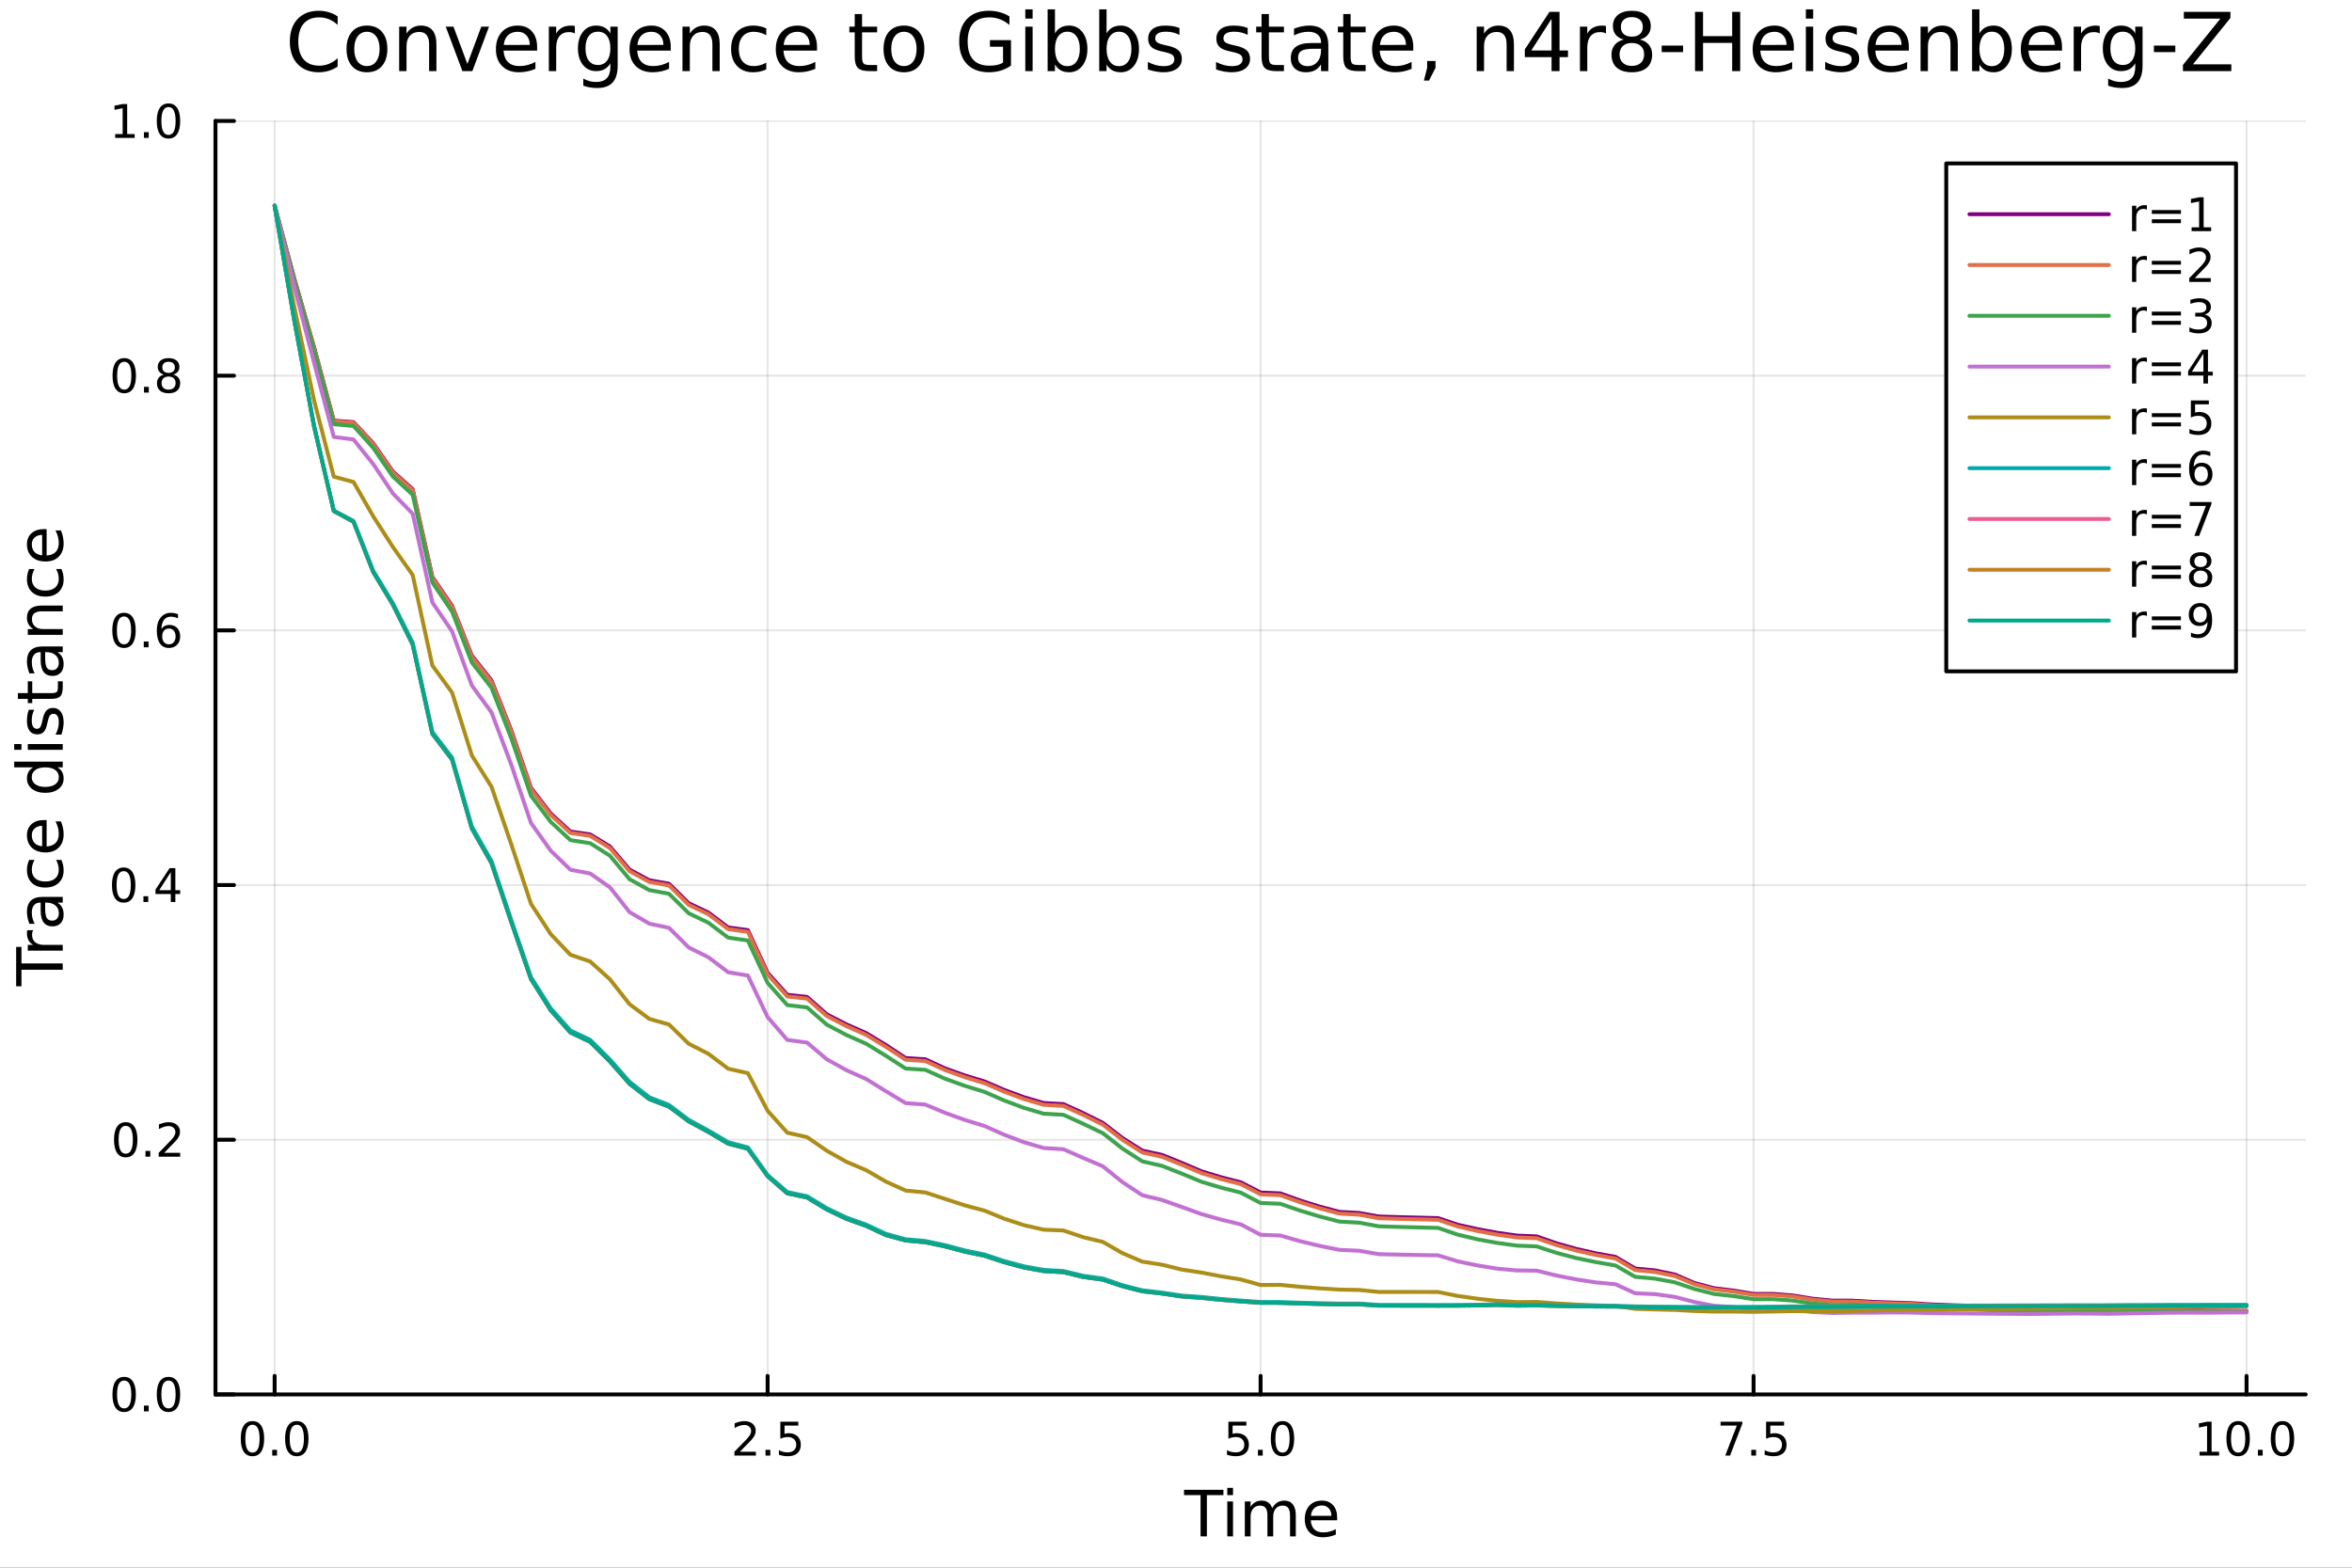 <svg xmlns="http://www.w3.org/2000/svg" xmlns:xlink="http://www.w3.org/1999/xlink" width="600" height="400" viewBox="0 0 2400 1600">
<rect x="0" y="0" width="2400" height="1600" fill="#333333" stroke="none"/>
<defs>
  <clipPath id="clip710">
    <rect x="0" y="0" width="2400" height="1600"></rect>
  </clipPath>
</defs>
<path clip-path="url(#clip710)" d="M0 1600 L2400 1600 L2400 8.88178e-14 L0 8.88178e-14  Z" fill="#ffffff" fill-rule="evenodd" fill-opacity="1"></path>
<defs>
  <clipPath id="clip711">
    <rect x="480" y="0" width="1681" height="1600"></rect>
  </clipPath>
</defs>
<path clip-path="url(#clip710)" d="M219.866 1423.18 L2352.76 1423.18 L2352.76 123.472 L219.866 123.472  Z" fill="#ffffff" fill-rule="evenodd" fill-opacity="1"></path>
<defs>
  <clipPath id="clip712">
    <rect x="219" y="123" width="2134" height="1301"></rect>
  </clipPath>
</defs>
<polyline clip-path="url(#clip712)" style="stroke:#000000; stroke-linecap:round; stroke-linejoin:round; stroke-width:2; stroke-opacity:0.1; fill:none" points="280.231,1423.18 280.231,123.472 "></polyline>
<polyline clip-path="url(#clip712)" style="stroke:#000000; stroke-linecap:round; stroke-linejoin:round; stroke-width:2; stroke-opacity:0.1; fill:none" points="783.271,1423.18 783.271,123.472 "></polyline>
<polyline clip-path="url(#clip712)" style="stroke:#000000; stroke-linecap:round; stroke-linejoin:round; stroke-width:2; stroke-opacity:0.1; fill:none" points="1286.31,1423.18 1286.31,123.472 "></polyline>
<polyline clip-path="url(#clip712)" style="stroke:#000000; stroke-linecap:round; stroke-linejoin:round; stroke-width:2; stroke-opacity:0.1; fill:none" points="1789.35,1423.18 1789.35,123.472 "></polyline>
<polyline clip-path="url(#clip712)" style="stroke:#000000; stroke-linecap:round; stroke-linejoin:round; stroke-width:2; stroke-opacity:0.1; fill:none" points="2292.39,1423.18 2292.39,123.472 "></polyline>
<polyline clip-path="url(#clip710)" style="stroke:#000000; stroke-linecap:round; stroke-linejoin:round; stroke-width:4; stroke-opacity:1; fill:none" points="219.866,1423.18 2352.76,1423.18 "></polyline>
<polyline clip-path="url(#clip710)" style="stroke:#000000; stroke-linecap:round; stroke-linejoin:round; stroke-width:4; stroke-opacity:1; fill:none" points="280.231,1423.18 280.231,1404.28 "></polyline>
<polyline clip-path="url(#clip710)" style="stroke:#000000; stroke-linecap:round; stroke-linejoin:round; stroke-width:4; stroke-opacity:1; fill:none" points="783.271,1423.18 783.271,1404.28 "></polyline>
<polyline clip-path="url(#clip710)" style="stroke:#000000; stroke-linecap:round; stroke-linejoin:round; stroke-width:4; stroke-opacity:1; fill:none" points="1286.31,1423.18 1286.31,1404.28 "></polyline>
<polyline clip-path="url(#clip710)" style="stroke:#000000; stroke-linecap:round; stroke-linejoin:round; stroke-width:4; stroke-opacity:1; fill:none" points="1789.35,1423.18 1789.35,1404.28 "></polyline>
<polyline clip-path="url(#clip710)" style="stroke:#000000; stroke-linecap:round; stroke-linejoin:round; stroke-width:4; stroke-opacity:1; fill:none" points="2292.39,1423.18 2292.39,1404.28 "></polyline>
<path clip-path="url(#clip710)" d="M257.615 1454.1 Q254.004 1454.1 252.176 1457.66 Q250.37 1461.2 250.37 1468.33 Q250.37 1475.44 252.176 1479.01 Q254.004 1482.55 257.615 1482.55 Q261.25 1482.55 263.055 1479.01 Q264.884 1475.44 264.884 1468.33 Q264.884 1461.2 263.055 1457.66 Q261.25 1454.1 257.615 1454.1 M257.615 1450.39 Q263.426 1450.39 266.481 1455 Q269.56 1459.58 269.56 1468.33 Q269.56 1477.06 266.481 1481.67 Q263.426 1486.25 257.615 1486.25 Q251.805 1486.25 248.727 1481.67 Q245.671 1477.06 245.671 1468.33 Q245.671 1459.58 248.727 1455 Q251.805 1450.39 257.615 1450.39 Z" fill="#000000" fill-rule="nonzero" fill-opacity="1"></path><path clip-path="url(#clip710)" d="M277.777 1479.7 L282.662 1479.7 L282.662 1485.58 L277.777 1485.58 L277.777 1479.7 Z" fill="#000000" fill-rule="nonzero" fill-opacity="1"></path><path clip-path="url(#clip710)" d="M302.847 1454.1 Q299.236 1454.1 297.407 1457.66 Q295.601 1461.2 295.601 1468.33 Q295.601 1475.44 297.407 1479.01 Q299.236 1482.55 302.847 1482.55 Q306.481 1482.55 308.286 1479.01 Q310.115 1475.44 310.115 1468.33 Q310.115 1461.2 308.286 1457.66 Q306.481 1454.1 302.847 1454.1 M302.847 1450.39 Q308.657 1450.39 311.712 1455 Q314.791 1459.58 314.791 1468.33 Q314.791 1477.06 311.712 1481.67 Q308.657 1486.25 302.847 1486.25 Q297.037 1486.25 293.958 1481.67 Q290.902 1477.06 290.902 1468.33 Q290.902 1459.58 293.958 1455 Q297.037 1450.39 302.847 1450.39 Z" fill="#000000" fill-rule="nonzero" fill-opacity="1"></path><path clip-path="url(#clip710)" d="M755.007 1481.64 L771.327 1481.64 L771.327 1485.58 L749.382 1485.58 L749.382 1481.64 Q752.044 1478.89 756.628 1474.26 Q761.234 1469.61 762.415 1468.27 Q764.66 1465.74 765.54 1464.01 Q766.442 1462.25 766.442 1460.56 Q766.442 1457.8 764.498 1456.07 Q762.577 1454.33 759.475 1454.33 Q757.276 1454.33 754.822 1455.09 Q752.392 1455.86 749.614 1457.41 L749.614 1452.69 Q752.438 1451.55 754.892 1450.97 Q757.345 1450.39 759.382 1450.39 Q764.753 1450.39 767.947 1453.08 Q771.142 1455.77 771.142 1460.26 Q771.142 1462.39 770.331 1464.31 Q769.544 1466.2 767.438 1468.8 Q766.859 1469.47 763.757 1472.69 Q760.655 1475.88 755.007 1481.64 Z" fill="#000000" fill-rule="nonzero" fill-opacity="1"></path><path clip-path="url(#clip710)" d="M781.141 1479.7 L786.026 1479.7 L786.026 1485.58 L781.141 1485.58 L781.141 1479.7 Z" fill="#000000" fill-rule="nonzero" fill-opacity="1"></path><path clip-path="url(#clip710)" d="M796.257 1451.02 L814.614 1451.02 L814.614 1454.96 L800.54 1454.96 L800.54 1463.43 Q801.558 1463.08 802.577 1462.92 Q803.595 1462.73 804.614 1462.73 Q810.401 1462.73 813.78 1465.9 Q817.16 1469.08 817.16 1474.49 Q817.16 1480.07 813.688 1483.17 Q810.215 1486.25 803.896 1486.25 Q801.72 1486.25 799.452 1485.88 Q797.206 1485.51 794.799 1484.77 L794.799 1480.07 Q796.882 1481.2 799.104 1481.76 Q801.327 1482.32 803.803 1482.32 Q807.808 1482.32 810.146 1480.21 Q812.484 1478.1 812.484 1474.49 Q812.484 1470.88 810.146 1468.77 Q807.808 1466.67 803.803 1466.67 Q801.928 1466.67 800.053 1467.08 Q798.202 1467.5 796.257 1468.38 L796.257 1451.02 Z" fill="#000000" fill-rule="nonzero" fill-opacity="1"></path><path clip-path="url(#clip710)" d="M1253.48 1451.02 L1271.83 1451.02 L1271.83 1454.96 L1257.76 1454.96 L1257.76 1463.43 Q1258.78 1463.08 1259.8 1462.92 Q1260.81 1462.73 1261.83 1462.73 Q1267.62 1462.73 1271 1465.9 Q1274.38 1469.08 1274.38 1474.49 Q1274.38 1480.07 1270.91 1483.17 Q1267.43 1486.25 1261.11 1486.25 Q1258.94 1486.25 1256.67 1485.88 Q1254.42 1485.51 1252.02 1484.77 L1252.02 1480.07 Q1254.1 1481.2 1256.32 1481.76 Q1258.55 1482.32 1261.02 1482.32 Q1265.03 1482.32 1267.36 1480.21 Q1269.7 1478.1 1269.7 1474.49 Q1269.7 1470.88 1267.36 1468.77 Q1265.03 1466.67 1261.02 1466.67 Q1259.15 1466.67 1257.27 1467.08 Q1255.42 1467.5 1253.48 1468.38 L1253.48 1451.02 Z" fill="#000000" fill-rule="nonzero" fill-opacity="1"></path><path clip-path="url(#clip710)" d="M1283.59 1479.7 L1288.48 1479.7 L1288.48 1485.58 L1283.59 1485.58 L1283.59 1479.7 Z" fill="#000000" fill-rule="nonzero" fill-opacity="1"></path><path clip-path="url(#clip710)" d="M1308.66 1454.1 Q1305.05 1454.1 1303.22 1457.66 Q1301.42 1461.2 1301.42 1468.33 Q1301.42 1475.44 1303.22 1479.01 Q1305.05 1482.55 1308.66 1482.55 Q1312.29 1482.55 1314.1 1479.01 Q1315.93 1475.44 1315.93 1468.33 Q1315.93 1461.2 1314.1 1457.66 Q1312.29 1454.1 1308.66 1454.1 M1308.66 1450.39 Q1314.47 1450.39 1317.53 1455 Q1320.6 1459.58 1320.6 1468.33 Q1320.6 1477.06 1317.53 1481.67 Q1314.47 1486.25 1308.66 1486.25 Q1302.85 1486.25 1299.77 1481.67 Q1296.72 1477.06 1296.72 1468.33 Q1296.72 1459.58 1299.77 1455 Q1302.85 1450.39 1308.66 1450.39 Z" fill="#000000" fill-rule="nonzero" fill-opacity="1"></path><path clip-path="url(#clip710)" d="M1755.67 1451.02 L1777.89 1451.02 L1777.89 1453.01 L1765.35 1485.58 L1760.46 1485.58 L1772.27 1454.96 L1755.67 1454.96 L1755.67 1451.02 Z" fill="#000000" fill-rule="nonzero" fill-opacity="1"></path><path clip-path="url(#clip710)" d="M1787.01 1479.7 L1791.9 1479.7 L1791.9 1485.58 L1787.01 1485.58 L1787.01 1479.7 Z" fill="#000000" fill-rule="nonzero" fill-opacity="1"></path><path clip-path="url(#clip710)" d="M1802.13 1451.02 L1820.49 1451.02 L1820.49 1454.96 L1806.41 1454.96 L1806.41 1463.43 Q1807.43 1463.08 1808.45 1462.92 Q1809.47 1462.73 1810.49 1462.73 Q1816.27 1462.73 1819.65 1465.9 Q1823.03 1469.08 1823.03 1474.49 Q1823.03 1480.07 1819.56 1483.17 Q1816.09 1486.25 1809.77 1486.25 Q1807.59 1486.25 1805.32 1485.88 Q1803.08 1485.51 1800.67 1484.77 L1800.67 1480.07 Q1802.75 1481.2 1804.98 1481.76 Q1807.2 1482.32 1809.68 1482.32 Q1813.68 1482.32 1816.02 1480.21 Q1818.36 1478.1 1818.36 1474.49 Q1818.36 1470.88 1816.02 1468.77 Q1813.68 1466.67 1809.68 1466.67 Q1807.8 1466.67 1805.93 1467.08 Q1804.07 1467.5 1802.13 1468.38 L1802.13 1451.02 Z" fill="#000000" fill-rule="nonzero" fill-opacity="1"></path><path clip-path="url(#clip710)" d="M2244.46 1481.64 L2252.1 1481.64 L2252.1 1455.28 L2243.79 1456.95 L2243.79 1452.69 L2252.06 1451.02 L2256.73 1451.02 L2256.73 1481.64 L2264.37 1481.64 L2264.37 1485.58 L2244.46 1485.58 L2244.46 1481.64 Z" fill="#000000" fill-rule="nonzero" fill-opacity="1"></path><path clip-path="url(#clip710)" d="M2283.81 1454.1 Q2280.2 1454.1 2278.37 1457.66 Q2276.57 1461.2 2276.57 1468.33 Q2276.57 1475.44 2278.37 1479.01 Q2280.2 1482.55 2283.81 1482.55 Q2287.45 1482.55 2289.25 1479.01 Q2291.08 1475.44 2291.08 1468.33 Q2291.08 1461.2 2289.25 1457.66 Q2287.45 1454.1 2283.81 1454.1 M2283.81 1450.39 Q2289.62 1450.39 2292.68 1455 Q2295.76 1459.58 2295.76 1468.33 Q2295.76 1477.06 2292.68 1481.67 Q2289.62 1486.25 2283.81 1486.25 Q2278 1486.25 2274.93 1481.67 Q2271.87 1477.06 2271.87 1468.33 Q2271.87 1459.58 2274.93 1455 Q2278 1450.39 2283.81 1450.39 Z" fill="#000000" fill-rule="nonzero" fill-opacity="1"></path><path clip-path="url(#clip710)" d="M2303.98 1479.7 L2308.86 1479.7 L2308.86 1485.58 L2303.98 1485.58 L2303.98 1479.7 Z" fill="#000000" fill-rule="nonzero" fill-opacity="1"></path><path clip-path="url(#clip710)" d="M2329.05 1454.1 Q2325.43 1454.1 2323.61 1457.66 Q2321.8 1461.2 2321.8 1468.33 Q2321.8 1475.44 2323.61 1479.01 Q2325.43 1482.55 2329.05 1482.55 Q2332.68 1482.55 2334.49 1479.01 Q2336.31 1475.44 2336.31 1468.33 Q2336.31 1461.2 2334.49 1457.66 Q2332.68 1454.1 2329.05 1454.1 M2329.05 1450.39 Q2334.86 1450.39 2337.91 1455 Q2340.99 1459.58 2340.99 1468.33 Q2340.99 1477.06 2337.91 1481.67 Q2334.86 1486.25 2329.05 1486.25 Q2323.24 1486.25 2320.16 1481.67 Q2317.1 1477.06 2317.1 1468.33 Q2317.1 1459.58 2320.16 1455 Q2323.24 1450.39 2329.05 1450.39 Z" fill="#000000" fill-rule="nonzero" fill-opacity="1"></path><path clip-path="url(#clip710)" d="M1208.19 1520.52 L1248.39 1520.52 L1248.39 1525.93 L1231.52 1525.93 L1231.52 1568.04 L1225.06 1568.04 L1225.06 1525.93 L1208.19 1525.93 L1208.19 1520.52 Z" fill="#000000" fill-rule="nonzero" fill-opacity="1"></path><path clip-path="url(#clip710)" d="M1252.33 1532.4 L1258.19 1532.4 L1258.19 1568.04 L1252.33 1568.04 L1252.33 1532.4 M1252.33 1518.52 L1258.19 1518.52 L1258.19 1525.93 L1252.33 1525.93 L1252.33 1518.52 Z" fill="#000000" fill-rule="nonzero" fill-opacity="1"></path><path clip-path="url(#clip710)" d="M1298.2 1539.24 Q1300.4 1535.29 1303.45 1533.41 Q1306.51 1531.54 1310.64 1531.54 Q1316.21 1531.54 1319.24 1535.45 Q1322.26 1539.33 1322.26 1546.53 L1322.26 1568.04 L1316.37 1568.04 L1316.37 1546.72 Q1316.37 1541.59 1314.56 1539.11 Q1312.74 1536.63 1309.02 1536.63 Q1304.47 1536.63 1301.83 1539.65 Q1299.19 1542.68 1299.19 1547.9 L1299.19 1568.04 L1293.3 1568.04 L1293.3 1546.72 Q1293.3 1541.56 1291.48 1539.11 Q1289.67 1536.63 1285.88 1536.63 Q1281.39 1536.63 1278.75 1539.68 Q1276.11 1542.71 1276.11 1547.9 L1276.11 1568.04 L1270.22 1568.04 L1270.22 1532.4 L1276.11 1532.4 L1276.11 1537.93 Q1278.12 1534.66 1280.92 1533.1 Q1283.72 1531.54 1287.57 1531.54 Q1291.45 1531.54 1294.16 1533.51 Q1296.89 1535.48 1298.2 1539.24 Z" fill="#000000" fill-rule="nonzero" fill-opacity="1"></path><path clip-path="url(#clip710)" d="M1364.43 1548.76 L1364.43 1551.62 L1337.51 1551.62 Q1337.89 1557.67 1341.14 1560.85 Q1344.41 1564 1350.24 1564 Q1353.61 1564 1356.76 1563.17 Q1359.95 1562.35 1363.07 1560.69 L1363.07 1566.23 Q1359.91 1567.57 1356.6 1568.27 Q1353.29 1568.97 1349.89 1568.97 Q1341.36 1568.97 1336.36 1564 Q1331.4 1559.04 1331.4 1550.57 Q1331.4 1541.82 1336.11 1536.69 Q1340.85 1531.54 1348.87 1531.54 Q1356.06 1531.54 1360.23 1536.18 Q1364.43 1540.8 1364.43 1548.76 M1358.58 1547.04 Q1358.51 1542.23 1355.87 1539.37 Q1353.26 1536.5 1348.93 1536.5 Q1344.03 1536.5 1341.07 1539.27 Q1338.14 1542.04 1337.7 1547.07 L1358.58 1547.04 Z" fill="#000000" fill-rule="nonzero" fill-opacity="1"></path><polyline clip-path="url(#clip712)" style="stroke:#000000; stroke-linecap:round; stroke-linejoin:round; stroke-width:2; stroke-opacity:0.1; fill:none" points="219.866,1423.18 2352.76,1423.18 "></polyline>
<polyline clip-path="url(#clip712)" style="stroke:#000000; stroke-linecap:round; stroke-linejoin:round; stroke-width:2; stroke-opacity:0.1; fill:none" points="219.866,1163.24 2352.76,1163.24 "></polyline>
<polyline clip-path="url(#clip712)" style="stroke:#000000; stroke-linecap:round; stroke-linejoin:round; stroke-width:2; stroke-opacity:0.1; fill:none" points="219.866,903.297 2352.76,903.297 "></polyline>
<polyline clip-path="url(#clip712)" style="stroke:#000000; stroke-linecap:round; stroke-linejoin:round; stroke-width:2; stroke-opacity:0.1; fill:none" points="219.866,643.355 2352.76,643.355 "></polyline>
<polyline clip-path="url(#clip712)" style="stroke:#000000; stroke-linecap:round; stroke-linejoin:round; stroke-width:2; stroke-opacity:0.1; fill:none" points="219.866,383.414 2352.76,383.414 "></polyline>
<polyline clip-path="url(#clip712)" style="stroke:#000000; stroke-linecap:round; stroke-linejoin:round; stroke-width:2; stroke-opacity:0.1; fill:none" points="219.866,123.472 2352.76,123.472 "></polyline>
<polyline clip-path="url(#clip710)" style="stroke:#000000; stroke-linecap:round; stroke-linejoin:round; stroke-width:4; stroke-opacity:1; fill:none" points="219.866,1423.18 219.866,123.472 "></polyline>
<polyline clip-path="url(#clip710)" style="stroke:#000000; stroke-linecap:round; stroke-linejoin:round; stroke-width:4; stroke-opacity:1; fill:none" points="219.866,1423.18 238.764,1423.18 "></polyline>
<polyline clip-path="url(#clip710)" style="stroke:#000000; stroke-linecap:round; stroke-linejoin:round; stroke-width:4; stroke-opacity:1; fill:none" points="219.866,1163.24 238.764,1163.24 "></polyline>
<polyline clip-path="url(#clip710)" style="stroke:#000000; stroke-linecap:round; stroke-linejoin:round; stroke-width:4; stroke-opacity:1; fill:none" points="219.866,903.297 238.764,903.297 "></polyline>
<polyline clip-path="url(#clip710)" style="stroke:#000000; stroke-linecap:round; stroke-linejoin:round; stroke-width:4; stroke-opacity:1; fill:none" points="219.866,643.355 238.764,643.355 "></polyline>
<polyline clip-path="url(#clip710)" style="stroke:#000000; stroke-linecap:round; stroke-linejoin:round; stroke-width:4; stroke-opacity:1; fill:none" points="219.866,383.414 238.764,383.414 "></polyline>
<polyline clip-path="url(#clip710)" style="stroke:#000000; stroke-linecap:round; stroke-linejoin:round; stroke-width:4; stroke-opacity:1; fill:none" points="219.866,123.472 238.764,123.472 "></polyline>
<path clip-path="url(#clip710)" d="M126.691 1408.98 Q123.08 1408.98 121.251 1412.54 Q119.445 1416.08 119.445 1423.21 Q119.445 1430.32 121.251 1433.89 Q123.08 1437.43 126.691 1437.43 Q130.325 1437.43 132.13 1433.89 Q133.959 1430.32 133.959 1423.21 Q133.959 1416.08 132.13 1412.54 Q130.325 1408.98 126.691 1408.98 M126.691 1405.27 Q132.501 1405.27 135.556 1409.88 Q138.635 1414.46 138.635 1423.21 Q138.635 1431.94 135.556 1436.55 Q132.501 1441.13 126.691 1441.13 Q120.88 1441.13 117.802 1436.55 Q114.746 1431.94 114.746 1423.21 Q114.746 1414.46 117.802 1409.88 Q120.88 1405.27 126.691 1405.27 Z" fill="#000000" fill-rule="nonzero" fill-opacity="1"></path><path clip-path="url(#clip710)" d="M146.853 1434.58 L151.737 1434.58 L151.737 1440.46 L146.853 1440.46 L146.853 1434.58 Z" fill="#000000" fill-rule="nonzero" fill-opacity="1"></path><path clip-path="url(#clip710)" d="M171.922 1408.98 Q168.311 1408.98 166.482 1412.54 Q164.677 1416.08 164.677 1423.21 Q164.677 1430.32 166.482 1433.89 Q168.311 1437.43 171.922 1437.43 Q175.556 1437.43 177.362 1433.89 Q179.19 1430.32 179.19 1423.21 Q179.19 1416.08 177.362 1412.54 Q175.556 1408.98 171.922 1408.98 M171.922 1405.27 Q177.732 1405.27 180.788 1409.88 Q183.866 1414.46 183.866 1423.21 Q183.866 1431.94 180.788 1436.55 Q177.732 1441.13 171.922 1441.13 Q166.112 1441.13 163.033 1436.55 Q159.978 1431.94 159.978 1423.21 Q159.978 1414.46 163.033 1409.88 Q166.112 1405.27 171.922 1405.27 Z" fill="#000000" fill-rule="nonzero" fill-opacity="1"></path><path clip-path="url(#clip710)" d="M128.288 1149.04 Q124.677 1149.04 122.848 1152.6 Q121.043 1156.14 121.043 1163.27 Q121.043 1170.38 122.848 1173.94 Q124.677 1177.49 128.288 1177.49 Q131.922 1177.49 133.728 1173.94 Q135.556 1170.38 135.556 1163.27 Q135.556 1156.14 133.728 1152.6 Q131.922 1149.04 128.288 1149.04 M128.288 1145.33 Q134.098 1145.33 137.154 1149.94 Q140.232 1154.52 140.232 1163.27 Q140.232 1172 137.154 1176.61 Q134.098 1181.19 128.288 1181.19 Q122.478 1181.19 119.399 1176.61 Q116.343 1172 116.343 1163.27 Q116.343 1154.52 119.399 1149.94 Q122.478 1145.33 128.288 1145.33 Z" fill="#000000" fill-rule="nonzero" fill-opacity="1"></path><path clip-path="url(#clip710)" d="M148.45 1174.64 L153.334 1174.64 L153.334 1180.52 L148.45 1180.52 L148.45 1174.64 Z" fill="#000000" fill-rule="nonzero" fill-opacity="1"></path><path clip-path="url(#clip710)" d="M167.547 1176.58 L183.866 1176.58 L183.866 1180.52 L161.922 1180.52 L161.922 1176.58 Q164.584 1173.83 169.167 1169.2 Q173.774 1164.55 174.954 1163.2 Q177.2 1160.68 178.079 1158.94 Q178.982 1157.19 178.982 1155.5 Q178.982 1152.74 177.038 1151 Q175.116 1149.27 172.014 1149.27 Q169.815 1149.27 167.362 1150.03 Q164.931 1150.8 162.153 1152.35 L162.153 1147.62 Q164.977 1146.49 167.431 1145.91 Q169.885 1145.33 171.922 1145.33 Q177.292 1145.33 180.487 1148.02 Q183.681 1150.7 183.681 1155.19 Q183.681 1157.32 182.871 1159.25 Q182.084 1161.14 179.977 1163.74 Q179.399 1164.41 176.297 1167.62 Q173.195 1170.82 167.547 1176.58 Z" fill="#000000" fill-rule="nonzero" fill-opacity="1"></path><path clip-path="url(#clip710)" d="M126.205 889.095 Q122.593 889.095 120.765 892.66 Q118.959 896.202 118.959 903.331 Q118.959 910.438 120.765 914.003 Q122.593 917.544 126.205 917.544 Q129.839 917.544 131.644 914.003 Q133.473 910.438 133.473 903.331 Q133.473 896.202 131.644 892.66 Q129.839 889.095 126.205 889.095 M126.205 885.392 Q132.015 885.392 135.07 889.998 Q138.149 894.582 138.149 903.331 Q138.149 912.058 135.07 916.665 Q132.015 921.248 126.205 921.248 Q120.394 921.248 117.316 916.665 Q114.26 912.058 114.26 903.331 Q114.26 894.582 117.316 889.998 Q120.394 885.392 126.205 885.392 Z" fill="#000000" fill-rule="nonzero" fill-opacity="1"></path><path clip-path="url(#clip710)" d="M146.366 914.697 L151.251 914.697 L151.251 920.577 L146.366 920.577 L146.366 914.697 Z" fill="#000000" fill-rule="nonzero" fill-opacity="1"></path><path clip-path="url(#clip710)" d="M174.283 890.091 L162.477 908.54 L174.283 908.54 L174.283 890.091 M173.056 886.017 L178.936 886.017 L178.936 908.54 L183.866 908.54 L183.866 912.429 L178.936 912.429 L178.936 920.577 L174.283 920.577 L174.283 912.429 L158.681 912.429 L158.681 907.915 L173.056 886.017 Z" fill="#000000" fill-rule="nonzero" fill-opacity="1"></path><path clip-path="url(#clip710)" d="M126.529 629.154 Q122.918 629.154 121.089 632.719 Q119.283 636.26 119.283 643.39 Q119.283 650.496 121.089 654.061 Q122.918 657.603 126.529 657.603 Q130.163 657.603 131.968 654.061 Q133.797 650.496 133.797 643.39 Q133.797 636.26 131.968 632.719 Q130.163 629.154 126.529 629.154 M126.529 625.45 Q132.339 625.45 135.394 630.057 Q138.473 634.64 138.473 643.39 Q138.473 652.117 135.394 656.723 Q132.339 661.307 126.529 661.307 Q120.718 661.307 117.64 656.723 Q114.584 652.117 114.584 643.39 Q114.584 634.64 117.64 630.057 Q120.718 625.45 126.529 625.45 Z" fill="#000000" fill-rule="nonzero" fill-opacity="1"></path><path clip-path="url(#clip710)" d="M146.691 654.756 L151.575 654.756 L151.575 660.635 L146.691 660.635 L146.691 654.756 Z" fill="#000000" fill-rule="nonzero" fill-opacity="1"></path><path clip-path="url(#clip710)" d="M172.339 641.492 Q169.19 641.492 167.339 643.645 Q165.51 645.797 165.51 649.547 Q165.51 653.274 167.339 655.45 Q169.19 657.603 172.339 657.603 Q175.487 657.603 177.315 655.45 Q179.167 653.274 179.167 649.547 Q179.167 645.797 177.315 643.645 Q175.487 641.492 172.339 641.492 M181.621 626.839 L181.621 631.098 Q179.862 630.265 178.056 629.825 Q176.274 629.385 174.514 629.385 Q169.885 629.385 167.431 632.51 Q165.001 635.635 164.653 641.955 Q166.019 639.941 168.079 638.876 Q170.139 637.788 172.616 637.788 Q177.825 637.788 180.834 640.959 Q183.866 644.108 183.866 649.547 Q183.866 654.871 180.718 658.089 Q177.57 661.307 172.339 661.307 Q166.343 661.307 163.172 656.723 Q160.001 652.117 160.001 643.39 Q160.001 635.196 163.89 630.334 Q167.778 625.45 174.329 625.45 Q176.089 625.45 177.871 625.797 Q179.676 626.145 181.621 626.839 Z" fill="#000000" fill-rule="nonzero" fill-opacity="1"></path><path clip-path="url(#clip710)" d="M126.783 369.212 Q123.172 369.212 121.343 372.777 Q119.538 376.319 119.538 383.448 Q119.538 390.555 121.343 394.12 Q123.172 397.661 126.783 397.661 Q130.417 397.661 132.223 394.12 Q134.052 390.555 134.052 383.448 Q134.052 376.319 132.223 372.777 Q130.417 369.212 126.783 369.212 M126.783 365.509 Q132.593 365.509 135.649 370.115 Q138.728 374.698 138.728 383.448 Q138.728 392.175 135.649 396.782 Q132.593 401.365 126.783 401.365 Q120.973 401.365 117.894 396.782 Q114.839 392.175 114.839 383.448 Q114.839 374.698 117.894 370.115 Q120.973 365.509 126.783 365.509 Z" fill="#000000" fill-rule="nonzero" fill-opacity="1"></path><path clip-path="url(#clip710)" d="M146.945 394.814 L151.829 394.814 L151.829 400.694 L146.945 400.694 L146.945 394.814 Z" fill="#000000" fill-rule="nonzero" fill-opacity="1"></path><path clip-path="url(#clip710)" d="M172.014 384.282 Q168.681 384.282 166.76 386.064 Q164.862 387.847 164.862 390.971 Q164.862 394.096 166.76 395.879 Q168.681 397.661 172.014 397.661 Q175.348 397.661 177.269 395.879 Q179.19 394.073 179.19 390.971 Q179.19 387.847 177.269 386.064 Q175.371 384.282 172.014 384.282 M167.339 382.291 Q164.329 381.55 162.64 379.49 Q160.973 377.43 160.973 374.467 Q160.973 370.323 163.913 367.916 Q166.876 365.509 172.014 365.509 Q177.176 365.509 180.116 367.916 Q183.056 370.323 183.056 374.467 Q183.056 377.43 181.366 379.49 Q179.7 381.55 176.714 382.291 Q180.093 383.078 181.968 385.37 Q183.866 387.661 183.866 390.971 Q183.866 395.995 180.788 398.68 Q177.732 401.365 172.014 401.365 Q166.297 401.365 163.218 398.68 Q160.163 395.995 160.163 390.971 Q160.163 387.661 162.061 385.37 Q163.959 383.078 167.339 382.291 M165.626 374.907 Q165.626 377.592 167.292 379.097 Q168.982 380.601 172.014 380.601 Q175.024 380.601 176.714 379.097 Q178.426 377.592 178.426 374.907 Q178.426 372.222 176.714 370.717 Q175.024 369.212 172.014 369.212 Q168.982 369.212 167.292 370.717 Q165.626 372.222 165.626 374.907 Z" fill="#000000" fill-rule="nonzero" fill-opacity="1"></path><path clip-path="url(#clip710)" d="M117.501 136.817 L125.14 136.817 L125.14 110.451 L116.83 112.118 L116.83 107.859 L125.093 106.192 L129.769 106.192 L129.769 136.817 L137.408 136.817 L137.408 140.752 L117.501 140.752 L117.501 136.817 Z" fill="#000000" fill-rule="nonzero" fill-opacity="1"></path><path clip-path="url(#clip710)" d="M146.853 134.873 L151.737 134.873 L151.737 140.752 L146.853 140.752 L146.853 134.873 Z" fill="#000000" fill-rule="nonzero" fill-opacity="1"></path><path clip-path="url(#clip710)" d="M171.922 109.271 Q168.311 109.271 166.482 112.836 Q164.677 116.377 164.677 123.507 Q164.677 130.613 166.482 134.178 Q168.311 137.72 171.922 137.72 Q175.556 137.72 177.362 134.178 Q179.19 130.613 179.19 123.507 Q179.19 116.377 177.362 112.836 Q175.556 109.271 171.922 109.271 M171.922 105.567 Q177.732 105.567 180.788 110.174 Q183.866 114.757 183.866 123.507 Q183.866 132.234 180.788 136.84 Q177.732 141.423 171.922 141.423 Q166.112 141.423 163.033 136.84 Q159.978 132.234 159.978 123.507 Q159.978 114.757 163.033 110.174 Q166.112 105.567 171.922 105.567 Z" fill="#000000" fill-rule="nonzero" fill-opacity="1"></path><path clip-path="url(#clip710)" d="M16.484 1006.61 L16.484 966.414 L21.895 966.414 L21.895 983.283 L64.004 983.283 L64.004 989.744 L21.895 989.744 L21.895 1006.61 L16.484 1006.61 Z" fill="#000000" fill-rule="nonzero" fill-opacity="1"></path><path clip-path="url(#clip710)" d="M33.831 949.386 Q33.258 950.372 33.003 951.55 Q32.717 952.696 32.717 954.096 Q32.717 959.061 35.963 961.735 Q39.178 964.377 45.225 964.377 L64.004 964.377 L64.004 970.265 L28.356 970.265 L28.356 964.377 L33.894 964.377 Q30.648 962.531 29.088 959.571 Q27.497 956.611 27.497 952.377 Q27.497 951.773 27.592 951.041 Q27.656 950.309 27.815 949.417 L33.831 949.386 Z" fill="#000000" fill-rule="nonzero" fill-opacity="1"></path><path clip-path="url(#clip710)" d="M46.085 927.042 Q46.085 934.14 47.708 936.877 Q49.331 939.614 53.246 939.614 Q56.365 939.614 58.211 937.577 Q60.026 935.508 60.026 931.975 Q60.026 927.106 56.588 924.177 Q53.119 921.217 47.39 921.217 L46.085 921.217 L46.085 927.042 M43.666 915.361 L64.004 915.361 L64.004 921.217 L58.593 921.217 Q61.84 923.222 63.399 926.214 Q64.927 929.206 64.927 933.535 Q64.927 939.009 61.872 942.256 Q58.784 945.471 53.628 945.471 Q47.612 945.471 44.557 941.46 Q41.501 937.418 41.501 929.429 L41.501 921.217 L40.928 921.217 Q36.886 921.217 34.69 923.891 Q32.462 926.533 32.462 931.339 Q32.462 934.394 33.194 937.291 Q33.926 940.187 35.39 942.861 L29.98 942.861 Q28.738 939.646 28.133 936.622 Q27.497 933.599 27.497 930.734 Q27.497 923 31.507 919.18 Q35.518 915.361 43.666 915.361 Z" fill="#000000" fill-rule="nonzero" fill-opacity="1"></path><path clip-path="url(#clip710)" d="M29.725 877.644 L35.199 877.644 Q33.831 880.127 33.162 882.641 Q32.462 885.124 32.462 887.67 Q32.462 893.367 36.09 896.518 Q39.687 899.669 46.212 899.669 Q52.737 899.669 56.365 896.518 Q59.962 893.367 59.962 887.67 Q59.962 885.124 59.294 882.641 Q58.593 880.127 57.225 877.644 L62.636 877.644 Q63.781 880.095 64.354 882.737 Q64.927 885.347 64.927 888.307 Q64.927 896.359 59.866 901.102 Q54.806 905.844 46.212 905.844 Q37.491 905.844 32.494 901.07 Q27.497 896.264 27.497 887.925 Q27.497 885.219 28.07 882.641 Q28.611 880.063 29.725 877.644 Z" fill="#000000" fill-rule="nonzero" fill-opacity="1"></path><path clip-path="url(#clip710)" d="M44.716 836.967 L47.581 836.967 L47.581 863.894 Q53.628 863.512 56.811 860.266 Q59.962 856.987 59.962 851.163 Q59.962 847.789 59.134 844.638 Q58.307 841.455 56.652 838.336 L62.19 838.336 Q63.527 841.487 64.227 844.797 Q64.927 848.107 64.927 851.513 Q64.927 860.043 59.962 865.04 Q54.997 870.005 46.53 870.005 Q37.777 870.005 32.653 865.295 Q27.497 860.552 27.497 852.531 Q27.497 845.338 32.144 841.169 Q36.759 836.967 44.716 836.967 M42.997 842.824 Q38.191 842.887 35.327 845.529 Q32.462 848.139 32.462 852.468 Q32.462 857.369 35.231 860.329 Q38 863.258 43.029 863.703 L42.997 842.824 Z" fill="#000000" fill-rule="nonzero" fill-opacity="1"></path><path clip-path="url(#clip710)" d="M33.767 783.177 L14.479 783.177 L14.479 777.32 L64.004 777.32 L64.004 783.177 L58.657 783.177 Q61.84 785.023 63.399 787.856 Q64.927 790.657 64.927 794.603 Q64.927 801.065 59.771 805.139 Q54.615 809.181 46.212 809.181 Q37.809 809.181 32.653 805.139 Q27.497 801.065 27.497 794.603 Q27.497 790.657 29.056 787.856 Q30.584 785.023 33.767 783.177 M46.212 803.133 Q52.673 803.133 56.365 800.492 Q60.026 797.818 60.026 793.171 Q60.026 788.524 56.365 785.851 Q52.673 783.177 46.212 783.177 Q39.751 783.177 36.09 785.851 Q32.398 788.524 32.398 793.171 Q32.398 797.818 36.09 800.492 Q39.751 803.133 46.212 803.133 Z" fill="#000000" fill-rule="nonzero" fill-opacity="1"></path><path clip-path="url(#clip710)" d="M28.356 765.257 L28.356 759.401 L64.004 759.401 L64.004 765.257 L28.356 765.257 M14.479 765.257 L14.479 759.401 L21.895 759.401 L21.895 765.257 L14.479 765.257 Z" fill="#000000" fill-rule="nonzero" fill-opacity="1"></path><path clip-path="url(#clip710)" d="M29.407 724.421 L34.945 724.421 Q33.672 726.904 33.035 729.578 Q32.398 732.251 32.398 735.116 Q32.398 739.476 33.735 741.673 Q35.072 743.837 37.746 743.837 Q39.783 743.837 40.96 742.277 Q42.106 740.718 43.157 736.007 L43.602 734.002 Q44.939 727.763 47.39 725.153 Q49.809 722.512 54.169 722.512 Q59.134 722.512 62.031 726.458 Q64.927 730.373 64.927 737.248 Q64.927 740.113 64.354 743.232 Q63.813 746.319 62.699 749.757 L56.652 749.757 Q58.339 746.51 59.198 743.359 Q60.026 740.208 60.026 737.121 Q60.026 732.983 58.625 730.755 Q57.193 728.527 54.615 728.527 Q52.228 728.527 50.955 730.151 Q49.681 731.742 48.504 737.185 L48.026 739.222 Q46.88 744.664 44.525 747.083 Q42.138 749.502 38 749.502 Q32.971 749.502 30.234 745.938 Q27.497 742.373 27.497 735.816 Q27.497 732.57 27.974 729.705 Q28.452 726.84 29.407 724.421 Z" fill="#000000" fill-rule="nonzero" fill-opacity="1"></path><path clip-path="url(#clip710)" d="M18.235 707.393 L28.356 707.393 L28.356 695.33 L32.908 695.33 L32.908 707.393 L52.259 707.393 Q56.62 707.393 57.861 706.216 Q59.103 705.006 59.103 701.346 L59.103 695.33 L64.004 695.33 L64.004 701.346 Q64.004 708.125 61.49 710.703 Q58.943 713.281 52.259 713.281 L32.908 713.281 L32.908 717.578 L28.356 717.578 L28.356 713.281 L18.235 713.281 L18.235 707.393 Z" fill="#000000" fill-rule="nonzero" fill-opacity="1"></path><path clip-path="url(#clip710)" d="M46.085 671.427 Q46.085 678.525 47.708 681.262 Q49.331 683.999 53.246 683.999 Q56.365 683.999 58.211 681.962 Q60.026 679.893 60.026 676.36 Q60.026 671.491 56.588 668.562 Q53.119 665.602 47.39 665.602 L46.085 665.602 L46.085 671.427 M43.666 659.746 L64.004 659.746 L64.004 665.602 L58.593 665.602 Q61.84 667.608 63.399 670.599 Q64.927 673.591 64.927 677.92 Q64.927 683.394 61.872 686.641 Q58.784 689.856 53.628 689.856 Q47.612 689.856 44.557 685.845 Q41.501 681.803 41.501 673.814 L41.501 665.602 L40.928 665.602 Q36.886 665.602 34.69 668.276 Q32.462 670.918 32.462 675.724 Q32.462 678.779 33.194 681.676 Q33.926 684.572 35.39 687.246 L29.98 687.246 Q28.738 684.031 28.133 681.007 Q27.497 677.984 27.497 675.119 Q27.497 667.385 31.507 663.565 Q35.518 659.746 43.666 659.746 Z" fill="#000000" fill-rule="nonzero" fill-opacity="1"></path><path clip-path="url(#clip710)" d="M42.488 618.05 L64.004 618.05 L64.004 623.907 L42.679 623.907 Q37.618 623.907 35.104 625.88 Q32.589 627.854 32.589 631.8 Q32.589 636.543 35.613 639.28 Q38.637 642.017 43.857 642.017 L64.004 642.017 L64.004 647.906 L28.356 647.906 L28.356 642.017 L33.894 642.017 Q30.68 639.917 29.088 637.084 Q27.497 634.219 27.497 630.495 Q27.497 624.353 31.316 621.202 Q35.104 618.05 42.488 618.05 Z" fill="#000000" fill-rule="nonzero" fill-opacity="1"></path><path clip-path="url(#clip710)" d="M29.725 580.716 L35.199 580.716 Q33.831 583.198 33.162 585.713 Q32.462 588.195 32.462 590.742 Q32.462 596.439 36.09 599.59 Q39.687 602.741 46.212 602.741 Q52.737 602.741 56.365 599.59 Q59.962 596.439 59.962 590.742 Q59.962 588.195 59.294 585.713 Q58.593 583.198 57.225 580.716 L62.636 580.716 Q63.781 583.166 64.354 585.808 Q64.927 588.418 64.927 591.378 Q64.927 599.431 59.866 604.173 Q54.806 608.916 46.212 608.916 Q37.491 608.916 32.494 604.141 Q27.497 599.335 27.497 590.996 Q27.497 588.291 28.07 585.713 Q28.611 583.135 29.725 580.716 Z" fill="#000000" fill-rule="nonzero" fill-opacity="1"></path><path clip-path="url(#clip710)" d="M44.716 540.039 L47.581 540.039 L47.581 566.966 Q53.628 566.584 56.811 563.337 Q59.962 560.059 59.962 554.234 Q59.962 550.86 59.134 547.709 Q58.307 544.527 56.652 541.407 L62.19 541.407 Q63.527 544.558 64.227 547.869 Q64.927 551.179 64.927 554.584 Q64.927 563.114 59.962 568.112 Q54.997 573.077 46.53 573.077 Q37.777 573.077 32.653 568.366 Q27.497 563.624 27.497 555.603 Q27.497 548.41 32.144 544.24 Q36.759 540.039 44.716 540.039 M42.997 545.895 Q38.191 545.959 35.327 548.601 Q32.462 551.211 32.462 555.539 Q32.462 560.441 35.231 563.401 Q38 566.329 43.029 566.775 L42.997 545.895 Z" fill="#000000" fill-rule="nonzero" fill-opacity="1"></path><path clip-path="url(#clip710)" d="M344.537 16.755 L344.537 25.383 Q340.405 21.535 335.706 19.631 Q331.047 17.727 325.781 17.727 Q315.411 17.727 309.901 24.087 Q304.392 30.406 304.392 42.397 Q304.392 54.347 309.901 60.707 Q315.411 67.026 325.781 67.026 Q331.047 67.026 335.706 65.122 Q340.405 63.218 344.537 59.37 L344.537 67.918 Q340.243 70.834 335.422 72.292 Q330.642 73.751 325.295 73.751 Q311.562 73.751 303.663 65.365 Q295.764 56.94 295.764 42.397 Q295.764 27.814 303.663 19.428 Q311.562 11.002 325.295 11.002 Q330.723 11.002 335.503 12.461 Q340.324 13.878 344.537 16.755 Z" fill="#000000" fill-rule="nonzero" fill-opacity="1"></path><path clip-path="url(#clip710)" d="M374.432 32.431 Q368.437 32.431 364.953 37.131 Q361.469 41.789 361.469 49.931 Q361.469 58.074 364.913 62.773 Q368.396 67.431 374.432 67.431 Q380.387 67.431 383.871 62.732 Q387.355 58.033 387.355 49.931 Q387.355 41.87 383.871 37.171 Q380.387 32.431 374.432 32.431 M374.432 26.112 Q384.154 26.112 389.704 32.431 Q395.254 38.751 395.254 49.931 Q395.254 61.071 389.704 67.431 Q384.154 73.751 374.432 73.751 Q364.67 73.751 359.12 67.431 Q353.611 61.071 353.611 49.931 Q353.611 38.751 359.12 32.431 Q364.67 26.112 374.432 26.112 Z" fill="#000000" fill-rule="nonzero" fill-opacity="1"></path><path clip-path="url(#clip710)" d="M445.323 45.192 L445.323 72.576 L437.869 72.576 L437.869 45.435 Q437.869 38.994 435.358 35.794 Q432.846 32.594 427.823 32.594 Q421.787 32.594 418.304 36.442 Q414.82 40.29 414.82 46.934 L414.82 72.576 L407.326 72.576 L407.326 27.206 L414.82 27.206 L414.82 34.254 Q417.493 30.163 421.099 28.138 Q424.745 26.112 429.484 26.112 Q437.302 26.112 441.313 30.973 Q445.323 35.794 445.323 45.192 Z" fill="#000000" fill-rule="nonzero" fill-opacity="1"></path><path clip-path="url(#clip710)" d="M454.843 27.206 L462.742 27.206 L476.92 65.284 L491.098 27.206 L498.998 27.206 L481.984 72.576 L471.857 72.576 L454.843 27.206 Z" fill="#000000" fill-rule="nonzero" fill-opacity="1"></path><path clip-path="url(#clip710)" d="M548.095 48.028 L548.095 51.673 L513.824 51.673 Q514.31 59.37 518.442 63.421 Q522.614 67.431 530.028 67.431 Q534.321 67.431 538.332 66.378 Q542.383 65.325 546.353 63.218 L546.353 70.267 Q542.342 71.968 538.129 72.86 Q533.916 73.751 529.582 73.751 Q518.725 73.751 512.366 67.431 Q506.046 61.112 506.046 50.337 Q506.046 39.197 512.042 32.675 Q518.077 26.112 528.286 26.112 Q537.441 26.112 542.747 32.026 Q548.095 37.9 548.095 48.028 M540.641 45.84 Q540.56 39.723 537.198 36.077 Q533.876 32.431 528.367 32.431 Q522.128 32.431 518.361 35.956 Q514.634 39.48 514.067 45.88 L540.641 45.84 Z" fill="#000000" fill-rule="nonzero" fill-opacity="1"></path><path clip-path="url(#clip710)" d="M586.619 34.173 Q585.363 33.444 583.864 33.12 Q582.406 32.756 580.623 32.756 Q574.304 32.756 570.901 36.888 Q567.539 40.979 567.539 48.676 L567.539 72.576 L560.045 72.576 L560.045 27.206 L567.539 27.206 L567.539 34.254 Q569.888 30.122 573.656 28.138 Q577.423 26.112 582.811 26.112 Q583.58 26.112 584.512 26.234 Q585.444 26.315 586.578 26.517 L586.619 34.173 Z" fill="#000000" fill-rule="nonzero" fill-opacity="1"></path><path clip-path="url(#clip710)" d="M622.834 49.364 Q622.834 41.263 619.471 36.806 Q616.15 32.35 610.114 32.35 Q604.119 32.35 600.756 36.806 Q597.435 41.263 597.435 49.364 Q597.435 57.426 600.756 61.882 Q604.119 66.338 610.114 66.338 Q616.15 66.338 619.471 61.882 Q622.834 57.426 622.834 49.364 M630.287 66.945 Q630.287 78.531 625.143 84.162 Q619.998 89.833 609.385 89.833 Q605.455 89.833 601.972 89.225 Q598.488 88.658 595.207 87.443 L595.207 80.192 Q598.488 81.974 601.688 82.825 Q604.888 83.675 608.21 83.675 Q615.542 83.675 619.188 79.827 Q622.834 76.019 622.834 68.282 L622.834 64.596 Q620.525 68.606 616.919 70.591 Q613.314 72.576 608.291 72.576 Q599.946 72.576 594.842 66.216 Q589.738 59.856 589.738 49.364 Q589.738 38.832 594.842 32.472 Q599.946 26.112 608.291 26.112 Q613.314 26.112 616.919 28.097 Q620.525 30.082 622.834 34.092 L622.834 27.206 L630.287 27.206 L630.287 66.945 Z" fill="#000000" fill-rule="nonzero" fill-opacity="1"></path><path clip-path="url(#clip710)" d="M684.448 48.028 L684.448 51.673 L650.177 51.673 Q650.663 59.37 654.795 63.421 Q658.968 67.431 666.381 67.431 Q670.675 67.431 674.685 66.378 Q678.736 65.325 682.706 63.218 L682.706 70.267 Q678.696 71.968 674.483 72.86 Q670.27 73.751 665.935 73.751 Q655.079 73.751 648.719 67.431 Q642.4 61.112 642.4 50.337 Q642.4 39.197 648.395 32.675 Q654.431 26.112 664.639 26.112 Q673.794 26.112 679.101 32.026 Q684.448 37.9 684.448 48.028 M676.994 45.84 Q676.913 39.723 673.551 36.077 Q670.229 32.431 664.72 32.431 Q658.482 32.431 654.714 35.956 Q650.988 39.48 650.42 45.88 L676.994 45.84 Z" fill="#000000" fill-rule="nonzero" fill-opacity="1"></path><path clip-path="url(#clip710)" d="M734.396 45.192 L734.396 72.576 L726.942 72.576 L726.942 45.435 Q726.942 38.994 724.43 35.794 Q721.919 32.594 716.896 32.594 Q710.86 32.594 707.376 36.442 Q703.892 40.29 703.892 46.934 L703.892 72.576 L696.398 72.576 L696.398 27.206 L703.892 27.206 L703.892 34.254 Q706.566 30.163 710.171 28.138 Q713.817 26.112 718.557 26.112 Q726.375 26.112 730.385 30.973 Q734.396 35.794 734.396 45.192 Z" fill="#000000" fill-rule="nonzero" fill-opacity="1"></path><path clip-path="url(#clip710)" d="M781.913 28.948 L781.913 35.915 Q778.753 34.173 775.553 33.323 Q772.393 32.431 769.152 32.431 Q761.901 32.431 757.891 37.05 Q753.88 41.627 753.88 49.931 Q753.88 58.236 757.891 62.854 Q761.901 67.431 769.152 67.431 Q772.393 67.431 775.553 66.581 Q778.753 65.689 781.913 63.948 L781.913 70.834 Q778.794 72.292 775.431 73.022 Q772.11 73.751 768.342 73.751 Q758.093 73.751 752.058 67.31 Q746.022 60.869 746.022 49.931 Q746.022 38.832 752.098 32.472 Q758.215 26.112 768.828 26.112 Q772.272 26.112 775.553 26.841 Q778.834 27.53 781.913 28.948 Z" fill="#000000" fill-rule="nonzero" fill-opacity="1"></path><path clip-path="url(#clip710)" d="M833.683 48.028 L833.683 51.673 L799.413 51.673 Q799.899 59.37 804.031 63.421 Q808.203 67.431 815.616 67.431 Q819.91 67.431 823.921 66.378 Q827.972 65.325 831.941 63.218 L831.941 70.267 Q827.931 71.968 823.718 72.86 Q819.505 73.751 815.171 73.751 Q804.314 73.751 797.954 67.431 Q791.635 61.112 791.635 50.337 Q791.635 39.197 797.63 32.675 Q803.666 26.112 813.874 26.112 Q823.029 26.112 828.336 32.026 Q833.683 37.9 833.683 48.028 M826.23 45.84 Q826.149 39.723 822.786 36.077 Q819.465 32.431 813.955 32.431 Q807.717 32.431 803.95 35.956 Q800.223 39.48 799.656 45.88 L826.23 45.84 Z" fill="#000000" fill-rule="nonzero" fill-opacity="1"></path><path clip-path="url(#clip710)" d="M879.661 14.324 L879.661 27.206 L895.014 27.206 L895.014 32.999 L879.661 32.999 L879.661 57.628 Q879.661 63.178 881.16 64.758 Q882.699 66.338 887.358 66.338 L895.014 66.338 L895.014 72.576 L887.358 72.576 Q878.729 72.576 875.448 69.376 Q872.167 66.135 872.167 57.628 L872.167 32.999 L866.698 32.999 L866.698 27.206 L872.167 27.206 L872.167 14.324 L879.661 14.324 Z" fill="#000000" fill-rule="nonzero" fill-opacity="1"></path><path clip-path="url(#clip710)" d="M922.398 32.431 Q916.403 32.431 912.919 37.131 Q909.435 41.789 909.435 49.931 Q909.435 58.074 912.878 62.773 Q916.362 67.431 922.398 67.431 Q928.353 67.431 931.837 62.732 Q935.32 58.033 935.32 49.931 Q935.32 41.87 931.837 37.171 Q928.353 32.431 922.398 32.431 M922.398 26.112 Q932.12 26.112 937.67 32.431 Q943.22 38.751 943.22 49.931 Q943.22 61.071 937.67 67.431 Q932.12 73.751 922.398 73.751 Q912.635 73.751 907.086 67.431 Q901.576 61.071 901.576 49.931 Q901.576 38.751 907.086 32.431 Q912.635 26.112 922.398 26.112 Z" fill="#000000" fill-rule="nonzero" fill-opacity="1"></path><path clip-path="url(#clip710)" d="M1023.51 63.948 L1023.51 47.703 L1010.14 47.703 L1010.14 40.979 L1031.61 40.979 L1031.61 66.945 Q1026.87 70.308 1021.16 72.049 Q1015.45 73.751 1008.97 73.751 Q994.788 73.751 986.767 65.487 Q978.787 57.183 978.787 42.397 Q978.787 27.57 986.767 19.307 Q994.788 11.002 1008.97 11.002 Q1014.88 11.002 1020.19 12.461 Q1025.53 13.919 1030.03 16.755 L1030.03 25.464 Q1025.49 21.616 1020.39 19.671 Q1015.29 17.727 1009.65 17.727 Q998.555 17.727 992.965 23.925 Q987.415 30.122 987.415 42.397 Q987.415 54.63 992.965 60.828 Q998.555 67.026 1009.65 67.026 Q1013.99 67.026 1017.39 66.297 Q1020.79 65.527 1023.51 63.948 Z" fill="#000000" fill-rule="nonzero" fill-opacity="1"></path><path clip-path="url(#clip710)" d="M1046.23 27.206 L1053.69 27.206 L1053.69 72.576 L1046.23 72.576 L1046.23 27.206 M1046.23 9.544 L1053.69 9.544 L1053.69 18.983 L1046.23 18.983 L1046.23 9.544 Z" fill="#000000" fill-rule="nonzero" fill-opacity="1"></path><path clip-path="url(#clip710)" d="M1101.85 49.931 Q1101.85 41.708 1098.45 37.05 Q1095.09 32.35 1089.17 32.35 Q1083.26 32.35 1079.86 37.05 Q1076.49 41.708 1076.49 49.931 Q1076.49 58.155 1079.86 62.854 Q1083.26 67.512 1089.17 67.512 Q1095.09 67.512 1098.45 62.854 Q1101.85 58.155 1101.85 49.931 M1076.49 34.092 Q1078.84 30.041 1082.41 28.097 Q1086.01 26.112 1091 26.112 Q1099.26 26.112 1104.41 32.675 Q1109.59 39.237 1109.59 49.931 Q1109.59 60.626 1104.41 67.188 Q1099.26 73.751 1091 73.751 Q1086.01 73.751 1082.41 71.806 Q1078.84 69.821 1076.49 65.77 L1076.49 72.576 L1069 72.576 L1069 9.544 L1076.49 9.544 L1076.49 34.092 Z" fill="#000000" fill-rule="nonzero" fill-opacity="1"></path><path clip-path="url(#clip710)" d="M1154.51 49.931 Q1154.51 41.708 1151.11 37.05 Q1147.75 32.35 1141.84 32.35 Q1135.92 32.35 1132.52 37.05 Q1129.16 41.708 1129.16 49.931 Q1129.16 58.155 1132.52 62.854 Q1135.92 67.512 1141.84 67.512 Q1147.75 67.512 1151.11 62.854 Q1154.51 58.155 1154.51 49.931 M1129.16 34.092 Q1131.51 30.041 1135.07 28.097 Q1138.68 26.112 1143.66 26.112 Q1151.92 26.112 1157.07 32.675 Q1162.25 39.237 1162.25 49.931 Q1162.25 60.626 1157.07 67.188 Q1151.92 73.751 1143.66 73.751 Q1138.68 73.751 1135.07 71.806 Q1131.51 69.821 1129.16 65.77 L1129.16 72.576 L1121.66 72.576 L1121.66 9.544 L1129.16 9.544 L1129.16 34.092 Z" fill="#000000" fill-rule="nonzero" fill-opacity="1"></path><path clip-path="url(#clip710)" d="M1203.53 28.543 L1203.53 35.591 Q1200.37 33.971 1196.97 33.161 Q1193.57 32.35 1189.92 32.35 Q1184.37 32.35 1181.57 34.052 Q1178.82 35.753 1178.82 39.156 Q1178.82 41.749 1180.81 43.248 Q1182.79 44.706 1188.79 46.043 L1191.34 46.61 Q1199.28 48.311 1202.6 51.43 Q1205.96 54.509 1205.96 60.059 Q1205.96 66.378 1200.94 70.064 Q1195.96 73.751 1187.21 73.751 Q1183.56 73.751 1179.59 73.022 Q1175.66 72.333 1171.29 70.915 L1171.29 63.218 Q1175.42 65.365 1179.43 66.459 Q1183.44 67.512 1187.37 67.512 Q1192.63 67.512 1195.47 65.73 Q1198.31 63.907 1198.31 60.626 Q1198.31 57.588 1196.24 55.967 Q1194.21 54.347 1187.29 52.848 L1184.69 52.24 Q1177.77 50.782 1174.69 47.785 Q1171.61 44.746 1171.61 39.48 Q1171.61 33.08 1176.15 29.596 Q1180.68 26.112 1189.03 26.112 Q1193.16 26.112 1196.81 26.72 Q1200.45 27.327 1203.53 28.543 Z" fill="#000000" fill-rule="nonzero" fill-opacity="1"></path><path clip-path="url(#clip710)" d="M1273.13 28.543 L1273.13 35.591 Q1269.97 33.971 1266.56 33.161 Q1263.16 32.35 1259.51 32.35 Q1253.96 32.35 1251.17 34.052 Q1248.41 35.753 1248.41 39.156 Q1248.41 41.749 1250.4 43.248 Q1252.38 44.706 1258.38 46.043 L1260.93 46.61 Q1268.87 48.311 1272.19 51.43 Q1275.56 54.509 1275.56 60.059 Q1275.56 66.378 1270.53 70.064 Q1265.55 73.751 1256.8 73.751 Q1253.15 73.751 1249.18 73.022 Q1245.26 72.333 1240.88 70.915 L1240.88 63.218 Q1245.01 65.365 1249.02 66.459 Q1253.03 67.512 1256.96 67.512 Q1262.23 67.512 1265.06 65.73 Q1267.9 63.907 1267.9 60.626 Q1267.9 57.588 1265.83 55.967 Q1263.81 54.347 1256.88 52.848 L1254.29 52.24 Q1247.36 50.782 1244.28 47.785 Q1241.2 44.746 1241.2 39.48 Q1241.2 33.08 1245.74 29.596 Q1250.28 26.112 1258.62 26.112 Q1262.76 26.112 1266.4 26.72 Q1270.05 27.327 1273.13 28.543 Z" fill="#000000" fill-rule="nonzero" fill-opacity="1"></path><path clip-path="url(#clip710)" d="M1294.8 14.324 L1294.8 27.206 L1310.15 27.206 L1310.15 32.999 L1294.8 32.999 L1294.8 57.628 Q1294.8 63.178 1296.3 64.758 Q1297.84 66.338 1302.49 66.338 L1310.15 66.338 L1310.15 72.576 L1302.49 72.576 Q1293.87 72.576 1290.58 69.376 Q1287.3 66.135 1287.3 57.628 L1287.3 32.999 L1281.83 32.999 L1281.83 27.206 L1287.3 27.206 L1287.3 14.324 L1294.8 14.324 Z" fill="#000000" fill-rule="nonzero" fill-opacity="1"></path><path clip-path="url(#clip710)" d="M1340.57 49.769 Q1331.54 49.769 1328.06 51.835 Q1324.57 53.901 1324.57 58.884 Q1324.57 62.854 1327.16 65.203 Q1329.8 67.512 1334.29 67.512 Q1340.49 67.512 1344.22 63.137 Q1347.99 58.722 1347.99 51.43 L1347.99 49.769 L1340.57 49.769 M1355.44 46.691 L1355.44 72.576 L1347.99 72.576 L1347.99 65.689 Q1345.43 69.821 1341.63 71.806 Q1337.82 73.751 1332.31 73.751 Q1325.34 73.751 1321.21 69.862 Q1317.12 65.933 1317.12 59.37 Q1317.12 51.714 1322.22 47.825 Q1327.37 43.936 1337.53 43.936 L1347.99 43.936 L1347.99 43.207 Q1347.99 38.062 1344.58 35.267 Q1341.22 32.431 1335.1 32.431 Q1331.22 32.431 1327.53 33.363 Q1323.84 34.295 1320.44 36.158 L1320.44 29.272 Q1324.53 27.692 1328.38 26.922 Q1332.23 26.112 1335.87 26.112 Q1345.72 26.112 1350.58 31.216 Q1355.44 36.32 1355.44 46.691 Z" fill="#000000" fill-rule="nonzero" fill-opacity="1"></path><path clip-path="url(#clip710)" d="M1378.17 14.324 L1378.17 27.206 L1393.52 27.206 L1393.52 32.999 L1378.17 32.999 L1378.17 57.628 Q1378.17 63.178 1379.66 64.758 Q1381.2 66.338 1385.86 66.338 L1393.52 66.338 L1393.52 72.576 L1385.86 72.576 Q1377.23 72.576 1373.95 69.376 Q1370.67 66.135 1370.67 57.628 L1370.67 32.999 L1365.2 32.999 L1365.2 27.206 L1370.67 27.206 L1370.67 14.324 L1378.17 14.324 Z" fill="#000000" fill-rule="nonzero" fill-opacity="1"></path><path clip-path="url(#clip710)" d="M1442.13 48.028 L1442.13 51.673 L1407.86 51.673 Q1408.34 59.37 1412.48 63.421 Q1416.65 67.431 1424.06 67.431 Q1428.36 67.431 1432.37 66.378 Q1436.42 65.325 1440.39 63.218 L1440.39 70.267 Q1436.38 71.968 1432.16 72.86 Q1427.95 73.751 1423.62 73.751 Q1412.76 73.751 1406.4 67.431 Q1400.08 61.112 1400.08 50.337 Q1400.08 39.197 1406.08 32.675 Q1412.11 26.112 1422.32 26.112 Q1431.48 26.112 1436.78 32.026 Q1442.13 37.9 1442.13 48.028 M1434.68 45.84 Q1434.59 39.723 1431.23 36.077 Q1427.91 32.431 1422.4 32.431 Q1416.16 32.431 1412.4 35.956 Q1408.67 39.48 1408.1 45.88 L1434.68 45.84 Z" fill="#000000" fill-rule="nonzero" fill-opacity="1"></path><path clip-path="url(#clip710)" d="M1456.27 62.287 L1464.81 62.287 L1464.81 69.254 L1458.17 82.217 L1452.95 82.217 L1456.27 69.254 L1456.27 62.287 Z" fill="#000000" fill-rule="nonzero" fill-opacity="1"></path><path clip-path="url(#clip710)" d="M1544.82 45.192 L1544.82 72.576 L1537.37 72.576 L1537.37 45.435 Q1537.37 38.994 1534.85 35.794 Q1532.34 32.594 1527.32 32.594 Q1521.28 32.594 1517.8 36.442 Q1514.32 40.29 1514.32 46.934 L1514.32 72.576 L1506.82 72.576 L1506.82 27.206 L1514.32 27.206 L1514.32 34.254 Q1516.99 30.163 1520.6 28.138 Q1524.24 26.112 1528.98 26.112 Q1536.8 26.112 1540.81 30.973 Q1544.82 35.794 1544.82 45.192 Z" fill="#000000" fill-rule="nonzero" fill-opacity="1"></path><path clip-path="url(#clip710)" d="M1583.22 19.226 L1562.56 51.511 L1583.22 51.511 L1583.22 19.226 M1581.08 12.096 L1591.36 12.096 L1591.36 51.511 L1599.99 51.511 L1599.99 58.317 L1591.36 58.317 L1591.36 72.576 L1583.22 72.576 L1583.22 58.317 L1555.92 58.317 L1555.92 50.418 L1581.08 12.096 Z" fill="#000000" fill-rule="nonzero" fill-opacity="1"></path><path clip-path="url(#clip710)" d="M1638.76 34.173 Q1637.5 33.444 1636.01 33.12 Q1634.55 32.756 1632.76 32.756 Q1626.45 32.756 1623.04 36.888 Q1619.68 40.979 1619.68 48.676 L1619.68 72.576 L1612.19 72.576 L1612.19 27.206 L1619.68 27.206 L1619.68 34.254 Q1622.03 30.122 1625.8 28.138 Q1629.56 26.112 1634.95 26.112 Q1635.72 26.112 1636.65 26.234 Q1637.59 26.315 1638.72 26.517 L1638.76 34.173 Z" fill="#000000" fill-rule="nonzero" fill-opacity="1"></path><path clip-path="url(#clip710)" d="M1665.13 43.855 Q1659.3 43.855 1655.94 46.974 Q1652.61 50.093 1652.61 55.562 Q1652.61 61.031 1655.94 64.15 Q1659.3 67.269 1665.13 67.269 Q1670.96 67.269 1674.33 64.15 Q1677.69 60.99 1677.69 55.562 Q1677.69 50.093 1674.33 46.974 Q1671.01 43.855 1665.13 43.855 M1656.95 40.371 Q1651.68 39.075 1648.73 35.47 Q1645.81 31.864 1645.81 26.679 Q1645.81 19.428 1650.95 15.215 Q1656.14 11.002 1665.13 11.002 Q1674.16 11.002 1679.31 15.215 Q1684.45 19.428 1684.45 26.679 Q1684.45 31.864 1681.5 35.47 Q1678.58 39.075 1673.35 40.371 Q1679.27 41.749 1682.55 45.759 Q1685.87 49.769 1685.87 55.562 Q1685.87 64.353 1680.48 69.052 Q1675.14 73.751 1665.13 73.751 Q1655.13 73.751 1649.74 69.052 Q1644.39 64.353 1644.39 55.562 Q1644.39 49.769 1647.71 45.759 Q1651.03 41.749 1656.95 40.371 M1653.95 27.449 Q1653.95 32.148 1656.87 34.781 Q1659.82 37.414 1665.13 37.414 Q1670.4 37.414 1673.35 34.781 Q1676.35 32.148 1676.35 27.449 Q1676.35 22.75 1673.35 20.117 Q1670.4 17.484 1665.13 17.484 Q1659.82 17.484 1656.87 20.117 Q1653.95 22.75 1653.95 27.449 Z" fill="#000000" fill-rule="nonzero" fill-opacity="1"></path><path clip-path="url(#clip710)" d="M1695.59 46.529 L1717.43 46.529 L1717.43 53.172 L1695.59 53.172 L1695.59 46.529 Z" fill="#000000" fill-rule="nonzero" fill-opacity="1"></path><path clip-path="url(#clip710)" d="M1729.62 12.096 L1737.8 12.096 L1737.8 36.888 L1767.54 36.888 L1767.54 12.096 L1775.72 12.096 L1775.72 72.576 L1767.54 72.576 L1767.54 43.774 L1737.8 43.774 L1737.8 72.576 L1729.62 72.576 L1729.62 12.096 Z" fill="#000000" fill-rule="nonzero" fill-opacity="1"></path><path clip-path="url(#clip710)" d="M1830.49 48.028 L1830.49 51.673 L1796.22 51.673 Q1796.7 59.37 1800.84 63.421 Q1805.01 67.431 1812.42 67.431 Q1816.72 67.431 1820.73 66.378 Q1824.78 65.325 1828.75 63.218 L1828.75 70.267 Q1824.74 71.968 1820.52 72.86 Q1816.31 73.751 1811.98 73.751 Q1801.12 73.751 1794.76 67.431 Q1788.44 61.112 1788.44 50.337 Q1788.44 39.197 1794.44 32.675 Q1800.47 26.112 1810.68 26.112 Q1819.84 26.112 1825.14 32.026 Q1830.49 37.9 1830.49 48.028 M1823.04 45.84 Q1822.95 39.723 1819.59 36.077 Q1816.27 32.431 1810.76 32.431 Q1804.52 32.431 1800.76 35.956 Q1797.03 39.48 1796.46 45.88 L1823.04 45.84 Z" fill="#000000" fill-rule="nonzero" fill-opacity="1"></path><path clip-path="url(#clip710)" d="M1842.72 27.206 L1850.18 27.206 L1850.18 72.576 L1842.72 72.576 L1842.72 27.206 M1842.72 9.544 L1850.18 9.544 L1850.18 18.983 L1842.72 18.983 L1842.72 9.544 Z" fill="#000000" fill-rule="nonzero" fill-opacity="1"></path><path clip-path="url(#clip710)" d="M1894.7 28.543 L1894.7 35.591 Q1891.54 33.971 1888.13 33.161 Q1884.73 32.35 1881.09 32.35 Q1875.54 32.35 1872.74 34.052 Q1869.99 35.753 1869.99 39.156 Q1869.99 41.749 1871.97 43.248 Q1873.96 44.706 1879.95 46.043 L1882.5 46.61 Q1890.44 48.311 1893.76 51.43 Q1897.13 54.509 1897.13 60.059 Q1897.13 66.378 1892.1 70.064 Q1887.12 73.751 1878.37 73.751 Q1874.73 73.751 1870.76 73.022 Q1866.83 72.333 1862.45 70.915 L1862.45 63.218 Q1866.58 65.365 1870.59 66.459 Q1874.6 67.512 1878.53 67.512 Q1883.8 67.512 1886.63 65.73 Q1889.47 63.907 1889.47 60.626 Q1889.47 57.588 1887.4 55.967 Q1885.38 54.347 1878.45 52.848 L1875.86 52.24 Q1868.93 50.782 1865.85 47.785 Q1862.78 44.746 1862.78 39.48 Q1862.78 33.08 1867.31 29.596 Q1871.85 26.112 1880.19 26.112 Q1884.33 26.112 1887.97 26.72 Q1891.62 27.327 1894.7 28.543 Z" fill="#000000" fill-rule="nonzero" fill-opacity="1"></path><path clip-path="url(#clip710)" d="M1947.8 48.028 L1947.8 51.673 L1913.53 51.673 Q1914.02 59.37 1918.15 63.421 Q1922.32 67.431 1929.74 67.431 Q1934.03 67.431 1938.04 66.378 Q1942.09 65.325 1946.06 63.218 L1946.06 70.267 Q1942.05 71.968 1937.84 72.86 Q1933.63 73.751 1929.29 73.751 Q1918.43 73.751 1912.07 67.431 Q1905.76 61.112 1905.76 50.337 Q1905.76 39.197 1911.75 32.675 Q1917.79 26.112 1927.99 26.112 Q1937.15 26.112 1942.46 32.026 Q1947.8 37.9 1947.8 48.028 M1940.35 45.84 Q1940.27 39.723 1936.91 36.077 Q1933.58 32.431 1928.08 32.431 Q1921.84 32.431 1918.07 35.956 Q1914.34 39.48 1913.78 45.88 L1940.35 45.84 Z" fill="#000000" fill-rule="nonzero" fill-opacity="1"></path><path clip-path="url(#clip710)" d="M1997.75 45.192 L1997.75 72.576 L1990.3 72.576 L1990.3 45.435 Q1990.3 38.994 1987.79 35.794 Q1985.27 32.594 1980.25 32.594 Q1974.22 32.594 1970.73 36.442 Q1967.25 40.29 1967.25 46.934 L1967.25 72.576 L1959.75 72.576 L1959.75 27.206 L1967.25 27.206 L1967.25 34.254 Q1969.92 30.163 1973.53 28.138 Q1977.17 26.112 1981.91 26.112 Q1989.73 26.112 1993.74 30.973 Q1997.75 35.794 1997.75 45.192 Z" fill="#000000" fill-rule="nonzero" fill-opacity="1"></path><path clip-path="url(#clip710)" d="M2045.19 49.931 Q2045.19 41.708 2041.78 37.05 Q2038.42 32.35 2032.51 32.35 Q2026.59 32.35 2023.19 37.05 Q2019.83 41.708 2019.83 49.931 Q2019.83 58.155 2023.19 62.854 Q2026.59 67.512 2032.51 67.512 Q2038.42 67.512 2041.78 62.854 Q2045.19 58.155 2045.19 49.931 M2019.83 34.092 Q2022.18 30.041 2025.74 28.097 Q2029.35 26.112 2034.33 26.112 Q2042.59 26.112 2047.74 32.675 Q2052.92 39.237 2052.92 49.931 Q2052.92 60.626 2047.74 67.188 Q2042.59 73.751 2034.33 73.751 Q2029.35 73.751 2025.74 71.806 Q2022.18 69.821 2019.83 65.77 L2019.83 72.576 L2012.33 72.576 L2012.33 9.544 L2019.83 9.544 L2019.83 34.092 Z" fill="#000000" fill-rule="nonzero" fill-opacity="1"></path><path clip-path="url(#clip710)" d="M2104.09 48.028 L2104.09 51.673 L2069.82 51.673 Q2070.3 59.37 2074.43 63.421 Q2078.61 67.431 2086.02 67.431 Q2090.31 67.431 2094.32 66.378 Q2098.38 65.325 2102.35 63.218 L2102.35 70.267 Q2098.34 71.968 2094.12 72.86 Q2089.91 73.751 2085.57 73.751 Q2074.72 73.751 2068.36 67.431 Q2062.04 61.112 2062.04 50.337 Q2062.04 39.197 2068.03 32.675 Q2074.07 26.112 2084.28 26.112 Q2093.43 26.112 2098.74 32.026 Q2104.09 37.9 2104.09 48.028 M2096.63 45.84 Q2096.55 39.723 2093.19 36.077 Q2089.87 32.431 2084.36 32.431 Q2078.12 32.431 2074.35 35.956 Q2070.63 39.48 2070.06 45.88 L2096.63 45.84 Z" fill="#000000" fill-rule="nonzero" fill-opacity="1"></path><path clip-path="url(#clip710)" d="M2142.61 34.173 Q2141.36 33.444 2139.86 33.12 Q2138.4 32.756 2136.62 32.756 Q2130.3 32.756 2126.89 36.888 Q2123.53 40.979 2123.53 48.676 L2123.53 72.576 L2116.04 72.576 L2116.04 27.206 L2123.53 27.206 L2123.53 34.254 Q2125.88 30.122 2129.65 28.138 Q2133.42 26.112 2138.8 26.112 Q2139.57 26.112 2140.51 26.234 Q2141.44 26.315 2142.57 26.517 L2142.61 34.173 Z" fill="#000000" fill-rule="nonzero" fill-opacity="1"></path><path clip-path="url(#clip710)" d="M2178.83 49.364 Q2178.83 41.263 2175.46 36.806 Q2172.14 32.35 2166.11 32.35 Q2160.11 32.35 2156.75 36.806 Q2153.43 41.263 2153.43 49.364 Q2153.43 57.426 2156.75 61.882 Q2160.11 66.338 2166.11 66.338 Q2172.14 66.338 2175.46 61.882 Q2178.83 57.426 2178.83 49.364 M2186.28 66.945 Q2186.28 78.531 2181.14 84.162 Q2175.99 89.833 2165.38 89.833 Q2161.45 89.833 2157.96 89.225 Q2154.48 88.658 2151.2 87.443 L2151.2 80.192 Q2154.48 81.974 2157.68 82.825 Q2160.88 83.675 2164.2 83.675 Q2171.53 83.675 2175.18 79.827 Q2178.83 76.019 2178.83 68.282 L2178.83 64.596 Q2176.52 68.606 2172.91 70.591 Q2169.31 72.576 2164.28 72.576 Q2155.94 72.576 2150.83 66.216 Q2145.73 59.856 2145.73 49.364 Q2145.73 38.832 2150.83 32.472 Q2155.94 26.112 2164.28 26.112 Q2169.31 26.112 2172.91 28.097 Q2176.52 30.082 2178.83 34.092 L2178.83 27.206 L2186.28 27.206 L2186.28 66.945 Z" fill="#000000" fill-rule="nonzero" fill-opacity="1"></path><path clip-path="url(#clip710)" d="M2197.87 46.529 L2219.7 46.529 L2219.7 53.172 L2197.87 53.172 L2197.87 46.529 Z" fill="#000000" fill-rule="nonzero" fill-opacity="1"></path><path clip-path="url(#clip710)" d="M2228.41 12.096 L2275.93 12.096 L2275.93 18.334 L2237.69 65.689 L2276.86 65.689 L2276.86 72.576 L2227.48 72.576 L2227.48 66.338 L2265.72 18.983 L2228.41 18.983 L2228.41 12.096 Z" fill="#000000" fill-rule="nonzero" fill-opacity="1"></path><polyline clip-path="url(#clip712)" style="stroke:#800080; stroke-linecap:round; stroke-linejoin:round; stroke-width:4; stroke-opacity:1; fill:none" points="280.231,209.896 300.353,284.534 320.474,354.438 340.596,429.304 360.717,430.878 380.839,452.475 400.961,481.396 421.082,499.3 441.204,588.88 461.325,618.356 481.447,669.114 501.569,694.536 521.69,745.408 541.812,804.127 561.933,830.286 582.055,848.699 602.177,851.619 622.298,863.883 642.42,887.518 662.541,898.413 682.663,901.974 702.785,921.862 722.906,931.406 743.028,946.559 763.149,949.318 783.271,992.865 803.393,1015.32 823.514,1017.48 843.636,1035.2 863.757,1045.52 883.879,1054.41 904.001,1066.58 924.122,1079.85 944.244,1081.14 964.365,1090.42 984.487,1097.61 1004.61,1103.75 1024.73,1112.44 1044.85,1119.84 1064.97,1125.76 1085.1,1126.87 1105.22,1136.03 1125.34,1146.03 1145.46,1161.55 1165.58,1174.34 1185.7,1178.72 1205.82,1186.84 1225.95,1195.45 1246.07,1201.55 1266.19,1206.74 1286.31,1217.12 1306.43,1217.97 1326.55,1225.23 1346.68,1231.5 1366.8,1236.88 1386.92,1237.97 1407.04,1241.6 1427.16,1242.21 1447.28,1242.73 1467.41,1243.2 1487.53,1249.98 1507.65,1254.49 1527.77,1258.21 1547.89,1261.07 1568.01,1261.88 1588.14,1268.9 1608.26,1274.61 1628.38,1279.14 1648.5,1282.82 1668.62,1294.69 1688.74,1296.62 1708.86,1300.74 1728.99,1309.46 1749.11,1314.78 1769.23,1317.22 1789.35,1320.57 1809.47,1320.59 1829.59,1322.21 1849.72,1325.49 1869.84,1327.46 1889.96,1327.46 1910.08,1328.69 1930.2,1329.37 1950.32,1329.98 1970.45,1331.32 1990.57,1332.11 2010.69,1332.71 2030.81,1334 2050.93,1335 2071.05,1335.77 2091.18,1335.76 2111.3,1335.64 2131.42,1336.12 2151.54,1337.13 2171.66,1337.09 2191.78,1336.9 2211.9,1336.87 2232.03,1337.28 2252.15,1337.72 2272.27,1337.81 2292.39,1337.97 "></polyline>
<polyline clip-path="url(#clip712)" style="stroke:#e26f46; stroke-linecap:round; stroke-linejoin:round; stroke-width:4; stroke-opacity:1; fill:none" points="280.231,209.896 300.353,284.802 320.474,354.95 340.596,429.873 360.717,431.493 380.839,453.21 400.961,482.273 421.082,500.271 441.204,589.758 461.325,619.347 481.447,670.334 501.569,695.802 521.69,746.747 541.812,805.41 561.933,831.673 582.055,850.112 602.177,853.079 622.298,865.419 642.42,889.124 662.541,900.053 682.663,903.649 702.785,923.529 722.906,933.098 743.028,948.248 763.149,951.041 783.271,994.508 803.393,1017.02 823.514,1019.21 843.636,1036.92 863.757,1047.3 883.879,1056.2 904.001,1068.39 924.122,1081.6 944.244,1082.9 964.365,1092.14 984.487,1099.35 1004.61,1105.5 1024.73,1114.21 1044.85,1121.65 1064.97,1127.57 1085.1,1128.69 1105.22,1137.85 1125.34,1147.78 1145.46,1163.35 1165.58,1176.18 1185.7,1180.62 1205.82,1188.7 1225.95,1197.26 1246.07,1203.34 1266.19,1208.53 1286.31,1218.94 1306.43,1219.79 1326.55,1226.99 1346.68,1233.22 1366.8,1238.58 1386.92,1239.69 1407.04,1243.34 1427.16,1243.94 1447.28,1244.46 1467.41,1244.94 1487.53,1251.75 1507.65,1256.36 1527.77,1260.08 1547.89,1262.93 1568.01,1263.74 1588.14,1270.68 1608.26,1276.33 1628.38,1280.8 1648.5,1284.45 1668.62,1296.27 1688.74,1298.19 1708.86,1302.25 1728.99,1310.63 1749.11,1315.93 1769.23,1318.29 1789.35,1321.62 1809.47,1321.63 1829.59,1323.21 1849.72,1326.45 1869.84,1328.38 1889.96,1328.37 1910.08,1329.48 1930.2,1330.13 1950.32,1330.71 1970.45,1332.06 1990.57,1332.86 2010.69,1333.46 2030.81,1334.69 2050.93,1335.64 2071.05,1336.42 2091.18,1336.39 2111.3,1336.26 2131.42,1336.72 2151.54,1337.55 2171.66,1337.49 2191.78,1337.28 2211.9,1337.23 2232.03,1337.61 2252.15,1338.03 2272.27,1338.1 2292.39,1338.24 "></polyline>
<polyline clip-path="url(#clip712)" style="stroke:#3da44d; stroke-linecap:round; stroke-linejoin:round; stroke-width:4; stroke-opacity:1; fill:none" points="280.231,209.896 300.353,286.315 320.474,357.821 340.596,432.929 360.717,434.744 380.839,457.093 400.961,486.464 421.082,504.956 441.204,594.535 461.325,624.238 481.447,676.141 501.569,701.971 521.69,753.357 541.812,812.109 561.933,838.792 582.055,857.438 602.177,860.586 622.298,873.285 642.42,897.348 662.541,908.449 682.663,912.191 702.785,932.105 722.906,941.781 743.028,956.959 763.149,959.88 783.271,1003.11 803.393,1025.84 823.514,1028.14 843.636,1045.76 863.757,1056.36 883.879,1065.28 904.001,1077.57 924.122,1090.57 944.244,1091.9 964.365,1100.97 984.487,1108.21 1004.61,1114.39 1024.73,1123.18 1044.85,1130.7 1064.97,1136.65 1085.1,1137.78 1105.22,1146.91 1125.34,1156.57 1145.46,1172.32 1165.58,1185.3 1185.7,1189.87 1205.82,1197.78 1225.95,1206.11 1246.07,1212.12 1266.19,1217.27 1286.31,1227.78 1306.43,1228.6 1326.55,1235.55 1346.68,1241.56 1366.8,1246.76 1386.92,1247.88 1407.04,1251.59 1427.16,1252.19 1447.28,1252.72 1467.41,1253.2 1487.53,1260.1 1507.65,1264.86 1527.77,1268.53 1547.89,1271.3 1568.01,1272.08 1588.14,1278.67 1608.26,1283.96 1628.38,1288.1 1648.5,1291.59 1668.62,1303.17 1688.74,1304.98 1708.86,1308.7 1728.99,1315.54 1749.11,1320.66 1769.23,1322.82 1789.35,1325.98 1809.47,1325.96 1829.59,1327.43 1849.72,1330.37 1869.84,1332.03 1889.96,1331.79 1910.08,1332.58 1930.2,1333.12 1950.32,1333.58 1970.45,1334.92 1990.57,1335.69 2010.69,1336.27 2030.81,1337.28 2050.93,1337.91 2071.05,1338.24 2091.18,1338.13 2111.3,1337.93 2131.42,1338.28 2151.54,1338.89 2171.66,1338.76 2191.78,1338.49 2211.9,1338.36 2232.03,1338.6 2252.15,1338.92 2272.27,1338.93 2292.39,1338.98 "></polyline>
<polyline clip-path="url(#clip712)" style="stroke:#c271d2; stroke-linecap:round; stroke-linejoin:round; stroke-width:4; stroke-opacity:1; fill:none" points="280.231,209.896 300.353,292.862 320.474,370.168 340.596,445.918 360.717,448.511 380.839,473.621 400.961,503.667 421.082,524.308 441.204,614.875 461.325,644.347 481.447,699.615 501.569,727.076 521.69,780.385 541.812,839.927 561.933,868.163 582.055,887.645 602.177,891.479 622.298,905.549 642.42,930.922 662.541,942.674 682.663,946.947 702.785,966.994 722.906,977.014 743.028,992.288 763.149,995.659 783.271,1038.05 803.393,1061.37 823.514,1064.04 843.636,1081.11 863.757,1092.29 883.879,1101.28 904.001,1113.75 924.122,1125.89 944.244,1127.34 964.365,1135.77 984.487,1143.02 1004.61,1149.21 1024.73,1158.13 1044.85,1165.76 1064.97,1171.7 1085.1,1172.91 1105.22,1181.76 1125.34,1190.33 1145.46,1206.54 1165.58,1219.86 1185.7,1224.69 1205.82,1231.83 1225.95,1239.11 1246.07,1244.77 1266.19,1249.63 1286.31,1260.24 1306.43,1260.97 1326.55,1266.74 1346.68,1271.59 1366.8,1275.62 1386.92,1276.54 1407.04,1280.02 1427.16,1280.48 1447.28,1280.87 1467.41,1281.2 1487.53,1287.36 1507.65,1291.55 1527.77,1294.81 1547.89,1296.62 1568.01,1296.86 1588.14,1301.81 1608.26,1305.74 1628.38,1308.83 1648.5,1310.75 1668.62,1319.93 1688.74,1320.81 1708.86,1323.59 1728.99,1328.84 1749.11,1332.71 1769.23,1333.96 1789.35,1336.62 1809.47,1336.27 1829.59,1336.94 1849.72,1339.05 1869.84,1340.03 1889.96,1339.73 1910.08,1339.72 1930.2,1339.49 1950.32,1339.62 1970.45,1340.21 1990.57,1340.43 2010.69,1340.55 2030.81,1340.78 2050.93,1340.89 2071.05,1341.06 2091.18,1340.84 2111.3,1340.59 2131.42,1340.64 2151.54,1340.85 2171.66,1340.5 2191.78,1340.11 2211.9,1339.75 2232.03,1339.69 2252.15,1339.78 2272.27,1339.59 2292.39,1339.46 "></polyline>
<polyline clip-path="url(#clip712)" style="stroke:#ac8d18; stroke-linecap:round; stroke-linejoin:round; stroke-width:4; stroke-opacity:1; fill:none" points="280.231,209.896 300.353,313.503 320.474,408.522 340.596,486.481 360.717,491.891 380.839,526.951 400.961,558.34 421.082,586.821 441.204,679.273 461.325,706.845 481.447,770.98 501.569,803.06 521.69,861.594 541.812,922.423 561.933,953.348 582.055,974.464 602.177,981.283 622.298,999.4 642.42,1024.92 662.541,1039.91 682.663,1045.6 702.785,1065.27 722.906,1075.55 743.028,1090.77 763.149,1095.27 783.271,1133.64 803.393,1156.08 823.514,1160.55 843.636,1174.45 863.757,1185.78 883.879,1194.33 904.001,1205.98 924.122,1215.11 944.244,1217.04 964.365,1223.64 984.487,1230.19 1004.61,1235.57 1024.73,1243.86 1044.85,1250.41 1064.97,1255.03 1085.1,1255.84 1105.22,1262.67 1125.34,1267.48 1145.46,1279.04 1165.58,1287.63 1185.7,1290.75 1205.82,1295.74 1225.95,1298.78 1246.07,1302.64 1266.19,1305.82 1286.31,1311.48 1306.43,1311.33 1326.55,1313.32 1346.68,1314.9 1366.8,1316.17 1386.92,1316.55 1407.04,1318.56 1427.16,1318.56 1447.28,1318.58 1467.41,1318.64 1487.53,1322.64 1507.65,1325.5 1527.77,1327.62 1547.89,1328.98 1568.01,1328.76 1588.14,1330.32 1608.26,1331.45 1628.38,1332.25 1648.5,1332.81 1668.62,1335.83 1688.74,1336.44 1708.86,1336.89 1728.99,1338.02 1749.11,1338.64 1769.23,1338.58 1789.35,1338.86 1809.47,1338.49 1829.59,1338.14 1849.72,1338.33 1869.84,1338.25 1889.96,1337.89 1910.08,1337.47 1930.2,1337.03 1950.32,1336.88 1970.45,1336.77 1990.57,1336.57 2010.69,1336.38 2030.81,1336.13 2050.93,1335.89 2071.05,1335.71 2091.18,1335.42 2111.3,1335.16 2131.42,1335.02 2151.54,1334.86 2171.66,1334.52 2191.78,1334.26 2211.9,1333.92 2232.03,1333.73 2252.15,1333.59 2272.27,1333.44 2292.39,1333.26 "></polyline>
<polyline clip-path="url(#clip712)" style="stroke:#00a9ad; stroke-linecap:round; stroke-linejoin:round; stroke-width:4; stroke-opacity:1; fill:none" points="280.231,209.896 300.353,326.904 320.474,434.789 340.596,521.014 360.717,531.703 380.839,582.477 400.961,615.728 421.082,655.88 441.204,747.125 461.325,773.32 481.447,843.492 501.569,878.908 521.69,938.928 541.812,997.326 561.933,1029.15 582.055,1051.75 602.177,1061.28 622.298,1081.3 642.42,1104.17 662.541,1119.91 682.663,1127.77 702.785,1142.99 722.906,1153.91 743.028,1165.78 763.149,1171.08 783.271,1199.25 803.393,1216.66 823.514,1220.89 843.636,1233.1 863.757,1242.71 883.879,1249.92 904.001,1259.3 924.122,1264.81 944.244,1266.61 964.365,1270.86 984.487,1276.21 1004.61,1280.39 1024.73,1287.06 1044.85,1292.44 1064.97,1296.08 1085.1,1297.21 1105.22,1302.12 1125.34,1304.88 1145.46,1311.73 1165.58,1316.94 1185.7,1319.25 1205.82,1322.27 1225.95,1323.71 1246.07,1325.79 1266.19,1327.38 1286.31,1328.86 1306.43,1328.92 1326.55,1329.57 1346.68,1330.07 1366.8,1330.47 1386.92,1330.46 1407.04,1331.83 1427.16,1331.85 1447.28,1331.87 1467.41,1331.91 1487.53,1331.88 1507.65,1331.65 1527.77,1331.13 1547.89,1331.85 1568.01,1331.62 1588.14,1332.12 1608.26,1332.47 1628.38,1332.7 1648.5,1332.77 1668.62,1333.31 1688.74,1333.62 1708.86,1333.78 1728.99,1333.92 1749.11,1333.93 1769.23,1333.88 1789.35,1333.83 1809.47,1333.69 1829.59,1333.3 1849.72,1333.3 1869.84,1333.24 1889.96,1333.13 1910.08,1332.86 1930.2,1332.61 1950.32,1332.61 1970.45,1332.58 1990.57,1332.52 2010.69,1332.47 2030.81,1332.41 2050.93,1332.35 2071.05,1332.3 2091.18,1332.24 2111.3,1332.19 2131.42,1332.17 2151.54,1332.14 2171.66,1331.99 2191.78,1331.94 2211.9,1331.81 2232.03,1331.78 2252.15,1331.75 2272.27,1331.74 2292.39,1331.71 "></polyline>
<polyline clip-path="url(#clip712)" style="stroke:#ed5d92; stroke-linecap:round; stroke-linejoin:round; stroke-width:4; stroke-opacity:1; fill:none" points="280.231,209.896 300.353,327.091 320.474,435.184 340.596,521.595 360.717,532.457 380.839,583.799 400.961,617.164 421.082,657.746 441.204,748.936 461.325,775.243 481.447,845.504 501.569,880.996 521.69,940.956 541.812,999.227 561.933,1031.06 582.055,1053.76 602.177,1063.35 622.298,1083.28 642.42,1106.11 662.541,1121.77 682.663,1129.46 702.785,1144.46 722.906,1155.31 743.028,1167.24 763.149,1172.41 783.271,1200.38 803.393,1217.95 823.514,1222.18 843.636,1234.39 863.757,1243.99 883.879,1251.2 904.001,1260.55 924.122,1266.05 944.244,1267.87 964.365,1272.11 984.487,1277.46 1004.61,1281.63 1024.73,1288.28 1044.85,1293.64 1064.97,1297.26 1085.1,1298.4 1105.22,1303.27 1125.34,1306.01 1145.46,1312.76 1165.58,1317.89 1185.7,1320.18 1205.82,1323.15 1225.95,1324.57 1246.07,1326.62 1266.19,1328.2 1286.31,1329.63 1306.43,1329.69 1326.55,1330.34 1346.68,1330.85 1366.8,1331.25 1386.92,1331.23 1407.04,1332.54 1427.16,1332.56 1447.28,1332.59 1467.41,1332.63 1487.53,1332.59 1507.65,1332.35 1527.77,1331.84 1547.89,1332.56 1568.01,1332.32 1588.14,1332.82 1608.26,1333.17 1628.38,1333.42 1648.5,1333.49 1668.62,1334.01 1688.74,1334.31 1708.86,1334.48 1728.99,1334.61 1749.11,1334.63 1769.23,1334.58 1789.35,1334.54 1809.47,1334.39 1829.59,1334.03 1849.72,1334.03 1869.84,1333.98 1889.96,1333.87 1910.08,1333.61 1930.2,1333.39 1950.32,1333.4 1970.45,1333.37 1990.57,1333.32 2010.69,1333.28 2030.81,1333.2 2050.93,1333.13 2071.05,1333.08 2091.18,1333.02 2111.3,1332.96 2131.42,1332.96 2151.54,1332.93 2171.66,1332.8 2191.78,1332.75 2211.9,1332.63 2232.03,1332.59 2252.15,1332.57 2272.27,1332.56 2292.39,1332.52 "></polyline>
<polyline clip-path="url(#clip712)" style="stroke:#c68125; stroke-linecap:round; stroke-linejoin:round; stroke-width:4; stroke-opacity:1; fill:none" points="280.231,209.896 300.353,327.091 320.474,435.184 340.596,521.595 360.717,532.457 380.839,583.799 400.961,617.164 421.082,657.746 441.204,748.936 461.325,775.243 481.447,845.504 501.569,880.996 521.69,940.956 541.812,999.227 561.933,1031.06 582.055,1053.76 602.177,1063.35 622.298,1083.28 642.42,1106.11 662.541,1121.77 682.663,1129.46 702.785,1144.46 722.906,1155.31 743.028,1167.24 763.149,1172.41 783.271,1200.38 803.393,1217.95 823.514,1222.18 843.636,1234.39 863.757,1243.99 883.879,1251.2 904.001,1260.55 924.122,1266.05 944.244,1267.87 964.365,1272.11 984.487,1277.46 1004.61,1281.63 1024.73,1288.28 1044.85,1293.64 1064.97,1297.26 1085.1,1298.4 1105.22,1303.27 1125.34,1306.01 1145.46,1312.76 1165.58,1317.89 1185.7,1320.18 1205.82,1323.15 1225.95,1324.57 1246.07,1326.62 1266.19,1328.2 1286.31,1329.63 1306.43,1329.69 1326.55,1330.34 1346.68,1330.85 1366.8,1331.25 1386.92,1331.23 1407.04,1332.54 1427.16,1332.56 1447.28,1332.59 1467.41,1332.63 1487.53,1332.59 1507.65,1332.35 1527.77,1331.84 1547.89,1332.56 1568.01,1332.32 1588.14,1332.82 1608.26,1333.17 1628.38,1333.42 1648.5,1333.49 1668.62,1334.01 1688.74,1334.31 1708.86,1334.48 1728.99,1334.61 1749.11,1334.63 1769.23,1334.58 1789.35,1334.54 1809.47,1334.39 1829.59,1334.03 1849.72,1334.03 1869.84,1333.98 1889.96,1333.87 1910.08,1333.61 1930.2,1333.39 1950.32,1333.4 1970.45,1333.37 1990.57,1333.32 2010.69,1333.28 2030.81,1333.2 2050.93,1333.13 2071.05,1333.08 2091.18,1333.02 2111.3,1332.96 2131.42,1332.96 2151.54,1332.93 2171.66,1332.8 2191.78,1332.75 2211.9,1332.63 2232.03,1332.59 2252.15,1332.57 2272.27,1332.56 2292.39,1332.52 "></polyline>
<polyline clip-path="url(#clip712)" style="stroke:#00a98d; stroke-linecap:round; stroke-linejoin:round; stroke-width:4; stroke-opacity:1; fill:none" points="280.231,209.896 300.353,327.091 320.474,435.184 340.596,521.595 360.717,532.457 380.839,583.799 400.961,617.164 421.082,657.746 441.204,748.936 461.325,775.243 481.447,845.504 501.569,880.996 521.69,940.956 541.812,999.227 561.933,1031.06 582.055,1053.76 602.177,1063.35 622.298,1083.28 642.42,1106.11 662.541,1121.77 682.663,1129.46 702.785,1144.46 722.906,1155.31 743.028,1167.24 763.149,1172.41 783.271,1200.38 803.393,1217.95 823.514,1222.18 843.636,1234.39 863.757,1243.99 883.879,1251.2 904.001,1260.55 924.122,1266.05 944.244,1267.87 964.365,1272.11 984.487,1277.46 1004.61,1281.63 1024.73,1288.28 1044.85,1293.64 1064.97,1297.26 1085.1,1298.4 1105.22,1303.27 1125.34,1306.01 1145.46,1312.76 1165.58,1317.89 1185.7,1320.18 1205.82,1323.15 1225.95,1324.57 1246.07,1326.62 1266.19,1328.2 1286.31,1329.63 1306.43,1329.69 1326.55,1330.34 1346.68,1330.85 1366.8,1331.25 1386.92,1331.23 1407.04,1332.54 1427.16,1332.56 1447.28,1332.59 1467.41,1332.63 1487.53,1332.59 1507.65,1332.35 1527.77,1331.84 1547.89,1332.56 1568.01,1332.32 1588.14,1332.82 1608.26,1333.17 1628.38,1333.42 1648.5,1333.49 1668.62,1334.01 1688.74,1334.31 1708.86,1334.48 1728.99,1334.61 1749.11,1334.63 1769.23,1334.58 1789.35,1334.54 1809.47,1334.39 1829.59,1334.03 1849.72,1334.03 1869.84,1333.98 1889.96,1333.87 1910.08,1333.61 1930.2,1333.39 1950.32,1333.4 1970.45,1333.37 1990.57,1333.32 2010.69,1333.28 2030.81,1333.2 2050.93,1333.13 2071.05,1333.08 2091.18,1333.02 2111.3,1332.96 2131.42,1332.96 2151.54,1332.93 2171.66,1332.8 2191.78,1332.75 2211.9,1332.63 2232.03,1332.59 2252.15,1332.57 2272.27,1332.56 2292.39,1332.52 "></polyline>
<path clip-path="url(#clip710)" d="M1985.96 685.196 L2281.66 685.196 L2281.66 166.796 L1985.96 166.796  Z" fill="#ffffff" fill-rule="evenodd" fill-opacity="1"></path>
<polyline clip-path="url(#clip710)" style="stroke:#000000; stroke-linecap:round; stroke-linejoin:round; stroke-width:4; stroke-opacity:1; fill:none" points="1985.96,685.196 2281.66,685.196 2281.66,166.796 1985.96,166.796 1985.96,685.196 "></polyline>
<polyline clip-path="url(#clip710)" style="stroke:#800080; stroke-linecap:round; stroke-linejoin:round; stroke-width:4; stroke-opacity:1; fill:none" points="2009.66,218.636 2151.86,218.636 "></polyline>
<path clip-path="url(#clip710)" d="M2190.74 213.971 Q2190.02 213.555 2189.16 213.37 Q2188.33 213.161 2187.31 213.161 Q2183.7 213.161 2181.76 215.522 Q2179.84 217.86 2179.84 222.258 L2179.84 235.916 L2175.55 235.916 L2175.55 209.99 L2179.84 209.99 L2179.84 214.018 Q2181.18 211.657 2183.33 210.522 Q2185.48 209.365 2188.56 209.365 Q2189 209.365 2189.54 209.434 Q2190.07 209.481 2190.72 209.596 L2190.74 213.971 Z" fill="#000000" fill-rule="nonzero" fill-opacity="1"></path><path clip-path="url(#clip710)" d="M2195.76 214.388 L2225.44 214.388 L2225.44 218.277 L2195.76 218.277 L2195.76 214.388 M2195.76 223.832 L2225.44 223.832 L2225.44 227.768 L2195.76 227.768 L2195.76 223.832 Z" fill="#000000" fill-rule="nonzero" fill-opacity="1"></path><path clip-path="url(#clip710)" d="M2236.34 231.981 L2243.98 231.981 L2243.98 205.615 L2235.67 207.282 L2235.67 203.022 L2243.93 201.356 L2248.61 201.356 L2248.61 231.981 L2256.25 231.981 L2256.25 235.916 L2236.34 235.916 L2236.34 231.981 Z" fill="#000000" fill-rule="nonzero" fill-opacity="1"></path><polyline clip-path="url(#clip710)" style="stroke:#e26f46; stroke-linecap:round; stroke-linejoin:round; stroke-width:4; stroke-opacity:1; fill:none" points="2009.66,270.476 2151.86,270.476 "></polyline>
<path clip-path="url(#clip710)" d="M2190.74 265.811 Q2190.02 265.395 2189.16 265.21 Q2188.33 265.001 2187.31 265.001 Q2183.7 265.001 2181.76 267.362 Q2179.84 269.7 2179.84 274.098 L2179.84 287.756 L2175.55 287.756 L2175.55 261.83 L2179.84 261.83 L2179.84 265.858 Q2181.18 263.497 2183.33 262.362 Q2185.48 261.205 2188.56 261.205 Q2189 261.205 2189.54 261.274 Q2190.07 261.321 2190.72 261.436 L2190.74 265.811 Z" fill="#000000" fill-rule="nonzero" fill-opacity="1"></path><path clip-path="url(#clip710)" d="M2195.76 266.228 L2225.44 266.228 L2225.44 270.117 L2195.76 270.117 L2195.76 266.228 M2195.76 275.672 L2225.44 275.672 L2225.44 279.608 L2195.76 279.608 L2195.76 275.672 Z" fill="#000000" fill-rule="nonzero" fill-opacity="1"></path><path clip-path="url(#clip710)" d="M2239.56 283.821 L2255.88 283.821 L2255.88 287.756 L2233.93 287.756 L2233.93 283.821 Q2236.6 281.066 2241.18 276.436 Q2245.78 271.784 2246.97 270.441 Q2249.21 267.918 2250.09 266.182 Q2250.99 264.423 2250.99 262.733 Q2250.99 259.978 2249.05 258.242 Q2247.13 256.506 2244.03 256.506 Q2241.83 256.506 2239.37 257.27 Q2236.94 258.034 2234.16 259.585 L2234.16 254.862 Q2236.99 253.728 2239.44 253.149 Q2241.9 252.571 2243.93 252.571 Q2249.3 252.571 2252.5 255.256 Q2255.69 257.941 2255.69 262.432 Q2255.69 264.561 2254.88 266.483 Q2254.1 268.381 2251.99 270.973 Q2251.41 271.645 2248.31 274.862 Q2245.21 278.057 2239.56 283.821 Z" fill="#000000" fill-rule="nonzero" fill-opacity="1"></path><polyline clip-path="url(#clip710)" style="stroke:#3da44d; stroke-linecap:round; stroke-linejoin:round; stroke-width:4; stroke-opacity:1; fill:none" points="2009.66,322.316 2151.86,322.316 "></polyline>
<path clip-path="url(#clip710)" d="M2190.74 317.651 Q2190.02 317.235 2189.16 317.05 Q2188.33 316.841 2187.31 316.841 Q2183.7 316.841 2181.76 319.202 Q2179.84 321.54 2179.84 325.938 L2179.84 339.596 L2175.55 339.596 L2175.55 313.67 L2179.84 313.67 L2179.84 317.698 Q2181.18 315.337 2183.33 314.202 Q2185.48 313.045 2188.56 313.045 Q2189 313.045 2189.54 313.114 Q2190.07 313.161 2190.72 313.276 L2190.74 317.651 Z" fill="#000000" fill-rule="nonzero" fill-opacity="1"></path><path clip-path="url(#clip710)" d="M2195.76 318.068 L2225.44 318.068 L2225.44 321.957 L2195.76 321.957 L2195.76 318.068 M2195.76 327.512 L2225.44 327.512 L2225.44 331.448 L2195.76 331.448 L2195.76 327.512 Z" fill="#000000" fill-rule="nonzero" fill-opacity="1"></path><path clip-path="url(#clip710)" d="M2249.7 320.962 Q2253.05 321.679 2254.93 323.948 Q2256.83 326.216 2256.83 329.549 Q2256.83 334.665 2253.31 337.466 Q2249.79 340.267 2243.31 340.267 Q2241.13 340.267 2238.82 339.827 Q2236.53 339.411 2234.07 338.554 L2234.07 334.04 Q2236.02 335.174 2238.33 335.753 Q2240.65 336.332 2243.17 336.332 Q2247.57 336.332 2249.86 334.596 Q2252.17 332.86 2252.17 329.549 Q2252.17 326.494 2250.02 324.781 Q2247.89 323.045 2244.07 323.045 L2240.04 323.045 L2240.04 319.202 L2244.26 319.202 Q2247.71 319.202 2249.53 317.837 Q2251.36 316.448 2251.36 313.855 Q2251.36 311.193 2249.47 309.781 Q2247.59 308.346 2244.07 308.346 Q2242.15 308.346 2239.95 308.763 Q2237.75 309.179 2235.11 310.059 L2235.11 305.892 Q2237.78 305.151 2240.09 304.781 Q2242.43 304.411 2244.49 304.411 Q2249.81 304.411 2252.91 306.841 Q2256.02 309.249 2256.02 313.369 Q2256.02 316.239 2254.37 318.23 Q2252.73 320.198 2249.7 320.962 Z" fill="#000000" fill-rule="nonzero" fill-opacity="1"></path><polyline clip-path="url(#clip710)" style="stroke:#c271d2; stroke-linecap:round; stroke-linejoin:round; stroke-width:4; stroke-opacity:1; fill:none" points="2009.66,374.156 2151.86,374.156 "></polyline>
<path clip-path="url(#clip710)" d="M2190.74 369.491 Q2190.02 369.075 2189.16 368.89 Q2188.33 368.681 2187.31 368.681 Q2183.7 368.681 2181.76 371.042 Q2179.84 373.38 2179.84 377.778 L2179.84 391.436 L2175.55 391.436 L2175.55 365.51 L2179.84 365.51 L2179.84 369.538 Q2181.18 367.177 2183.33 366.042 Q2185.48 364.885 2188.56 364.885 Q2189 364.885 2189.54 364.954 Q2190.07 365.001 2190.72 365.116 L2190.74 369.491 Z" fill="#000000" fill-rule="nonzero" fill-opacity="1"></path><path clip-path="url(#clip710)" d="M2195.76 369.908 L2225.44 369.908 L2225.44 373.797 L2195.76 373.797 L2195.76 369.908 M2195.76 379.352 L2225.44 379.352 L2225.44 383.288 L2195.76 383.288 L2195.76 379.352 Z" fill="#000000" fill-rule="nonzero" fill-opacity="1"></path><path clip-path="url(#clip710)" d="M2248.38 360.95 L2236.57 379.399 L2248.38 379.399 L2248.38 360.95 M2247.15 356.876 L2253.03 356.876 L2253.03 379.399 L2257.96 379.399 L2257.96 383.288 L2253.03 383.288 L2253.03 391.436 L2248.38 391.436 L2248.38 383.288 L2232.78 383.288 L2232.78 378.774 L2247.15 356.876 Z" fill="#000000" fill-rule="nonzero" fill-opacity="1"></path><polyline clip-path="url(#clip710)" style="stroke:#ac8d18; stroke-linecap:round; stroke-linejoin:round; stroke-width:4; stroke-opacity:1; fill:none" points="2009.66,425.996 2151.86,425.996 "></polyline>
<path clip-path="url(#clip710)" d="M2190.74 421.331 Q2190.02 420.915 2189.16 420.73 Q2188.33 420.521 2187.31 420.521 Q2183.7 420.521 2181.76 422.882 Q2179.84 425.22 2179.84 429.618 L2179.84 443.276 L2175.55 443.276 L2175.55 417.35 L2179.84 417.35 L2179.84 421.378 Q2181.18 419.017 2183.33 417.882 Q2185.48 416.725 2188.56 416.725 Q2189 416.725 2189.54 416.794 Q2190.07 416.841 2190.72 416.956 L2190.74 421.331 Z" fill="#000000" fill-rule="nonzero" fill-opacity="1"></path><path clip-path="url(#clip710)" d="M2195.76 421.748 L2225.44 421.748 L2225.44 425.637 L2195.76 425.637 L2195.76 421.748 M2195.76 431.192 L2225.44 431.192 L2225.44 435.128 L2195.76 435.128 L2195.76 431.192 Z" fill="#000000" fill-rule="nonzero" fill-opacity="1"></path><path clip-path="url(#clip710)" d="M2235.58 408.716 L2253.93 408.716 L2253.93 412.651 L2239.86 412.651 L2239.86 421.123 Q2240.88 420.776 2241.9 420.614 Q2242.91 420.429 2243.93 420.429 Q2249.72 420.429 2253.1 423.6 Q2256.48 426.771 2256.48 432.188 Q2256.48 437.766 2253.01 440.868 Q2249.53 443.947 2243.22 443.947 Q2241.04 443.947 2238.77 443.577 Q2236.53 443.206 2234.12 442.466 L2234.12 437.766 Q2236.2 438.901 2238.42 439.456 Q2240.65 440.012 2243.12 440.012 Q2247.13 440.012 2249.47 437.905 Q2251.8 435.799 2251.8 432.188 Q2251.8 428.577 2249.47 426.47 Q2247.13 424.364 2243.12 424.364 Q2241.25 424.364 2239.37 424.78 Q2237.52 425.197 2235.58 426.077 L2235.58 408.716 Z" fill="#000000" fill-rule="nonzero" fill-opacity="1"></path><polyline clip-path="url(#clip710)" style="stroke:#00a9ad; stroke-linecap:round; stroke-linejoin:round; stroke-width:4; stroke-opacity:1; fill:none" points="2009.66,477.836 2151.86,477.836 "></polyline>
<path clip-path="url(#clip710)" d="M2190.74 473.171 Q2190.02 472.755 2189.16 472.57 Q2188.33 472.361 2187.31 472.361 Q2183.7 472.361 2181.76 474.722 Q2179.84 477.06 2179.84 481.458 L2179.84 495.116 L2175.55 495.116 L2175.55 469.19 L2179.84 469.19 L2179.84 473.218 Q2181.18 470.857 2183.33 469.722 Q2185.48 468.565 2188.56 468.565 Q2189 468.565 2189.54 468.634 Q2190.07 468.681 2190.72 468.796 L2190.74 473.171 Z" fill="#000000" fill-rule="nonzero" fill-opacity="1"></path><path clip-path="url(#clip710)" d="M2195.76 473.588 L2225.44 473.588 L2225.44 477.477 L2195.76 477.477 L2195.76 473.588 M2195.76 483.032 L2225.44 483.032 L2225.44 486.968 L2195.76 486.968 L2195.76 483.032 Z" fill="#000000" fill-rule="nonzero" fill-opacity="1"></path><path clip-path="url(#clip710)" d="M2246.11 475.972 Q2242.96 475.972 2241.11 478.125 Q2239.28 480.278 2239.28 484.028 Q2239.28 487.755 2241.11 489.931 Q2242.96 492.083 2246.11 492.083 Q2249.26 492.083 2251.09 489.931 Q2252.94 487.755 2252.94 484.028 Q2252.94 480.278 2251.09 478.125 Q2249.26 475.972 2246.11 475.972 M2255.39 461.32 L2255.39 465.579 Q2253.63 464.746 2251.83 464.306 Q2250.04 463.866 2248.28 463.866 Q2243.66 463.866 2241.2 466.991 Q2238.77 470.116 2238.42 476.435 Q2239.79 474.421 2241.85 473.357 Q2243.91 472.269 2246.39 472.269 Q2251.6 472.269 2254.6 475.44 Q2257.64 478.588 2257.64 484.028 Q2257.64 489.352 2254.49 492.569 Q2251.34 495.787 2246.11 495.787 Q2240.11 495.787 2236.94 491.204 Q2233.77 486.597 2233.77 477.87 Q2233.77 469.676 2237.66 464.815 Q2241.55 459.931 2248.1 459.931 Q2249.86 459.931 2251.64 460.278 Q2253.45 460.625 2255.39 461.32 Z" fill="#000000" fill-rule="nonzero" fill-opacity="1"></path><polyline clip-path="url(#clip710)" style="stroke:#ed5d92; stroke-linecap:round; stroke-linejoin:round; stroke-width:4; stroke-opacity:1; fill:none" points="2009.66,529.676 2151.86,529.676 "></polyline>
<path clip-path="url(#clip710)" d="M2190.74 525.011 Q2190.02 524.595 2189.16 524.41 Q2188.33 524.201 2187.31 524.201 Q2183.7 524.201 2181.76 526.562 Q2179.84 528.9 2179.84 533.298 L2179.84 546.956 L2175.55 546.956 L2175.55 521.03 L2179.84 521.03 L2179.84 525.058 Q2181.18 522.697 2183.33 521.562 Q2185.48 520.405 2188.56 520.405 Q2189 520.405 2189.54 520.474 Q2190.07 520.521 2190.72 520.636 L2190.74 525.011 Z" fill="#000000" fill-rule="nonzero" fill-opacity="1"></path><path clip-path="url(#clip710)" d="M2195.76 525.428 L2225.44 525.428 L2225.44 529.317 L2195.76 529.317 L2195.76 525.428 M2195.76 534.872 L2225.44 534.872 L2225.44 538.808 L2195.76 538.808 L2195.76 534.872 Z" fill="#000000" fill-rule="nonzero" fill-opacity="1"></path><path clip-path="url(#clip710)" d="M2234.35 512.396 L2256.57 512.396 L2256.57 514.386 L2244.03 546.956 L2239.14 546.956 L2250.95 516.331 L2234.35 516.331 L2234.35 512.396 Z" fill="#000000" fill-rule="nonzero" fill-opacity="1"></path><polyline clip-path="url(#clip710)" style="stroke:#c68125; stroke-linecap:round; stroke-linejoin:round; stroke-width:4; stroke-opacity:1; fill:none" points="2009.66,581.516 2151.86,581.516 "></polyline>
<path clip-path="url(#clip710)" d="M2190.74 576.851 Q2190.02 576.435 2189.16 576.25 Q2188.33 576.041 2187.31 576.041 Q2183.7 576.041 2181.76 578.402 Q2179.84 580.74 2179.84 585.138 L2179.84 598.796 L2175.55 598.796 L2175.55 572.87 L2179.84 572.87 L2179.84 576.898 Q2181.18 574.537 2183.33 573.402 Q2185.48 572.245 2188.56 572.245 Q2189 572.245 2189.54 572.314 Q2190.07 572.361 2190.72 572.476 L2190.74 576.851 Z" fill="#000000" fill-rule="nonzero" fill-opacity="1"></path><path clip-path="url(#clip710)" d="M2195.76 577.268 L2225.44 577.268 L2225.44 581.157 L2195.76 581.157 L2195.76 577.268 M2195.76 586.712 L2225.44 586.712 L2225.44 590.648 L2195.76 590.648 L2195.76 586.712 Z" fill="#000000" fill-rule="nonzero" fill-opacity="1"></path><path clip-path="url(#clip710)" d="M2245.53 582.384 Q2242.2 582.384 2240.28 584.166 Q2238.38 585.949 2238.38 589.074 Q2238.38 592.199 2240.28 593.981 Q2242.2 595.763 2245.53 595.763 Q2248.86 595.763 2250.78 593.981 Q2252.71 592.175 2252.71 589.074 Q2252.71 585.949 2250.78 584.166 Q2248.89 582.384 2245.53 582.384 M2240.85 580.393 Q2237.85 579.652 2236.16 577.592 Q2234.49 575.532 2234.49 572.569 Q2234.49 568.426 2237.43 566.018 Q2240.39 563.611 2245.53 563.611 Q2250.69 563.611 2253.63 566.018 Q2256.57 568.426 2256.57 572.569 Q2256.57 575.532 2254.88 577.592 Q2253.22 579.652 2250.23 580.393 Q2253.61 581.18 2255.48 583.472 Q2257.38 585.763 2257.38 589.074 Q2257.38 594.097 2254.3 596.782 Q2251.25 599.467 2245.53 599.467 Q2239.81 599.467 2236.73 596.782 Q2233.68 594.097 2233.68 589.074 Q2233.68 585.763 2235.58 583.472 Q2237.47 581.18 2240.85 580.393 M2239.14 573.009 Q2239.14 575.694 2240.81 577.199 Q2242.5 578.703 2245.53 578.703 Q2248.54 578.703 2250.23 577.199 Q2251.94 575.694 2251.94 573.009 Q2251.94 570.324 2250.23 568.819 Q2248.54 567.314 2245.53 567.314 Q2242.5 567.314 2240.81 568.819 Q2239.14 570.324 2239.14 573.009 Z" fill="#000000" fill-rule="nonzero" fill-opacity="1"></path><polyline clip-path="url(#clip710)" style="stroke:#00a98d; stroke-linecap:round; stroke-linejoin:round; stroke-width:4; stroke-opacity:1; fill:none" points="2009.66,633.356 2151.86,633.356 "></polyline>
<path clip-path="url(#clip710)" d="M2190.74 628.691 Q2190.02 628.275 2189.16 628.09 Q2188.33 627.881 2187.31 627.881 Q2183.7 627.881 2181.76 630.242 Q2179.84 632.58 2179.84 636.978 L2179.84 650.636 L2175.55 650.636 L2175.55 624.71 L2179.84 624.71 L2179.84 628.738 Q2181.18 626.377 2183.33 625.242 Q2185.48 624.085 2188.56 624.085 Q2189 624.085 2189.54 624.154 Q2190.07 624.201 2190.72 624.316 L2190.74 628.691 Z" fill="#000000" fill-rule="nonzero" fill-opacity="1"></path><path clip-path="url(#clip710)" d="M2195.76 629.108 L2225.44 629.108 L2225.44 632.997 L2195.76 632.997 L2195.76 629.108 M2195.76 638.552 L2225.44 638.552 L2225.44 642.488 L2195.76 642.488 L2195.76 638.552 Z" fill="#000000" fill-rule="nonzero" fill-opacity="1"></path><path clip-path="url(#clip710)" d="M2235.67 649.918 L2235.67 645.659 Q2237.43 646.492 2239.23 646.932 Q2241.04 647.372 2242.78 647.372 Q2247.41 647.372 2249.84 644.27 Q2252.29 641.145 2252.64 634.802 Q2251.29 636.793 2249.23 637.858 Q2247.17 638.923 2244.67 638.923 Q2239.49 638.923 2236.46 635.798 Q2233.45 632.65 2233.45 627.21 Q2233.45 621.886 2236.6 618.668 Q2239.74 615.451 2244.97 615.451 Q2250.97 615.451 2254.12 620.057 Q2257.29 624.64 2257.29 633.39 Q2257.29 641.562 2253.4 646.446 Q2249.53 651.307 2242.98 651.307 Q2241.22 651.307 2239.42 650.96 Q2237.61 650.613 2235.67 649.918 M2244.97 635.265 Q2248.12 635.265 2249.95 633.113 Q2251.8 630.96 2251.8 627.21 Q2251.8 623.483 2249.95 621.33 Q2248.12 619.154 2244.97 619.154 Q2241.83 619.154 2239.97 621.33 Q2238.15 623.483 2238.15 627.21 Q2238.15 630.96 2239.97 633.113 Q2241.83 635.265 2244.97 635.265 Z" fill="#000000" fill-rule="nonzero" fill-opacity="1"></path></svg>